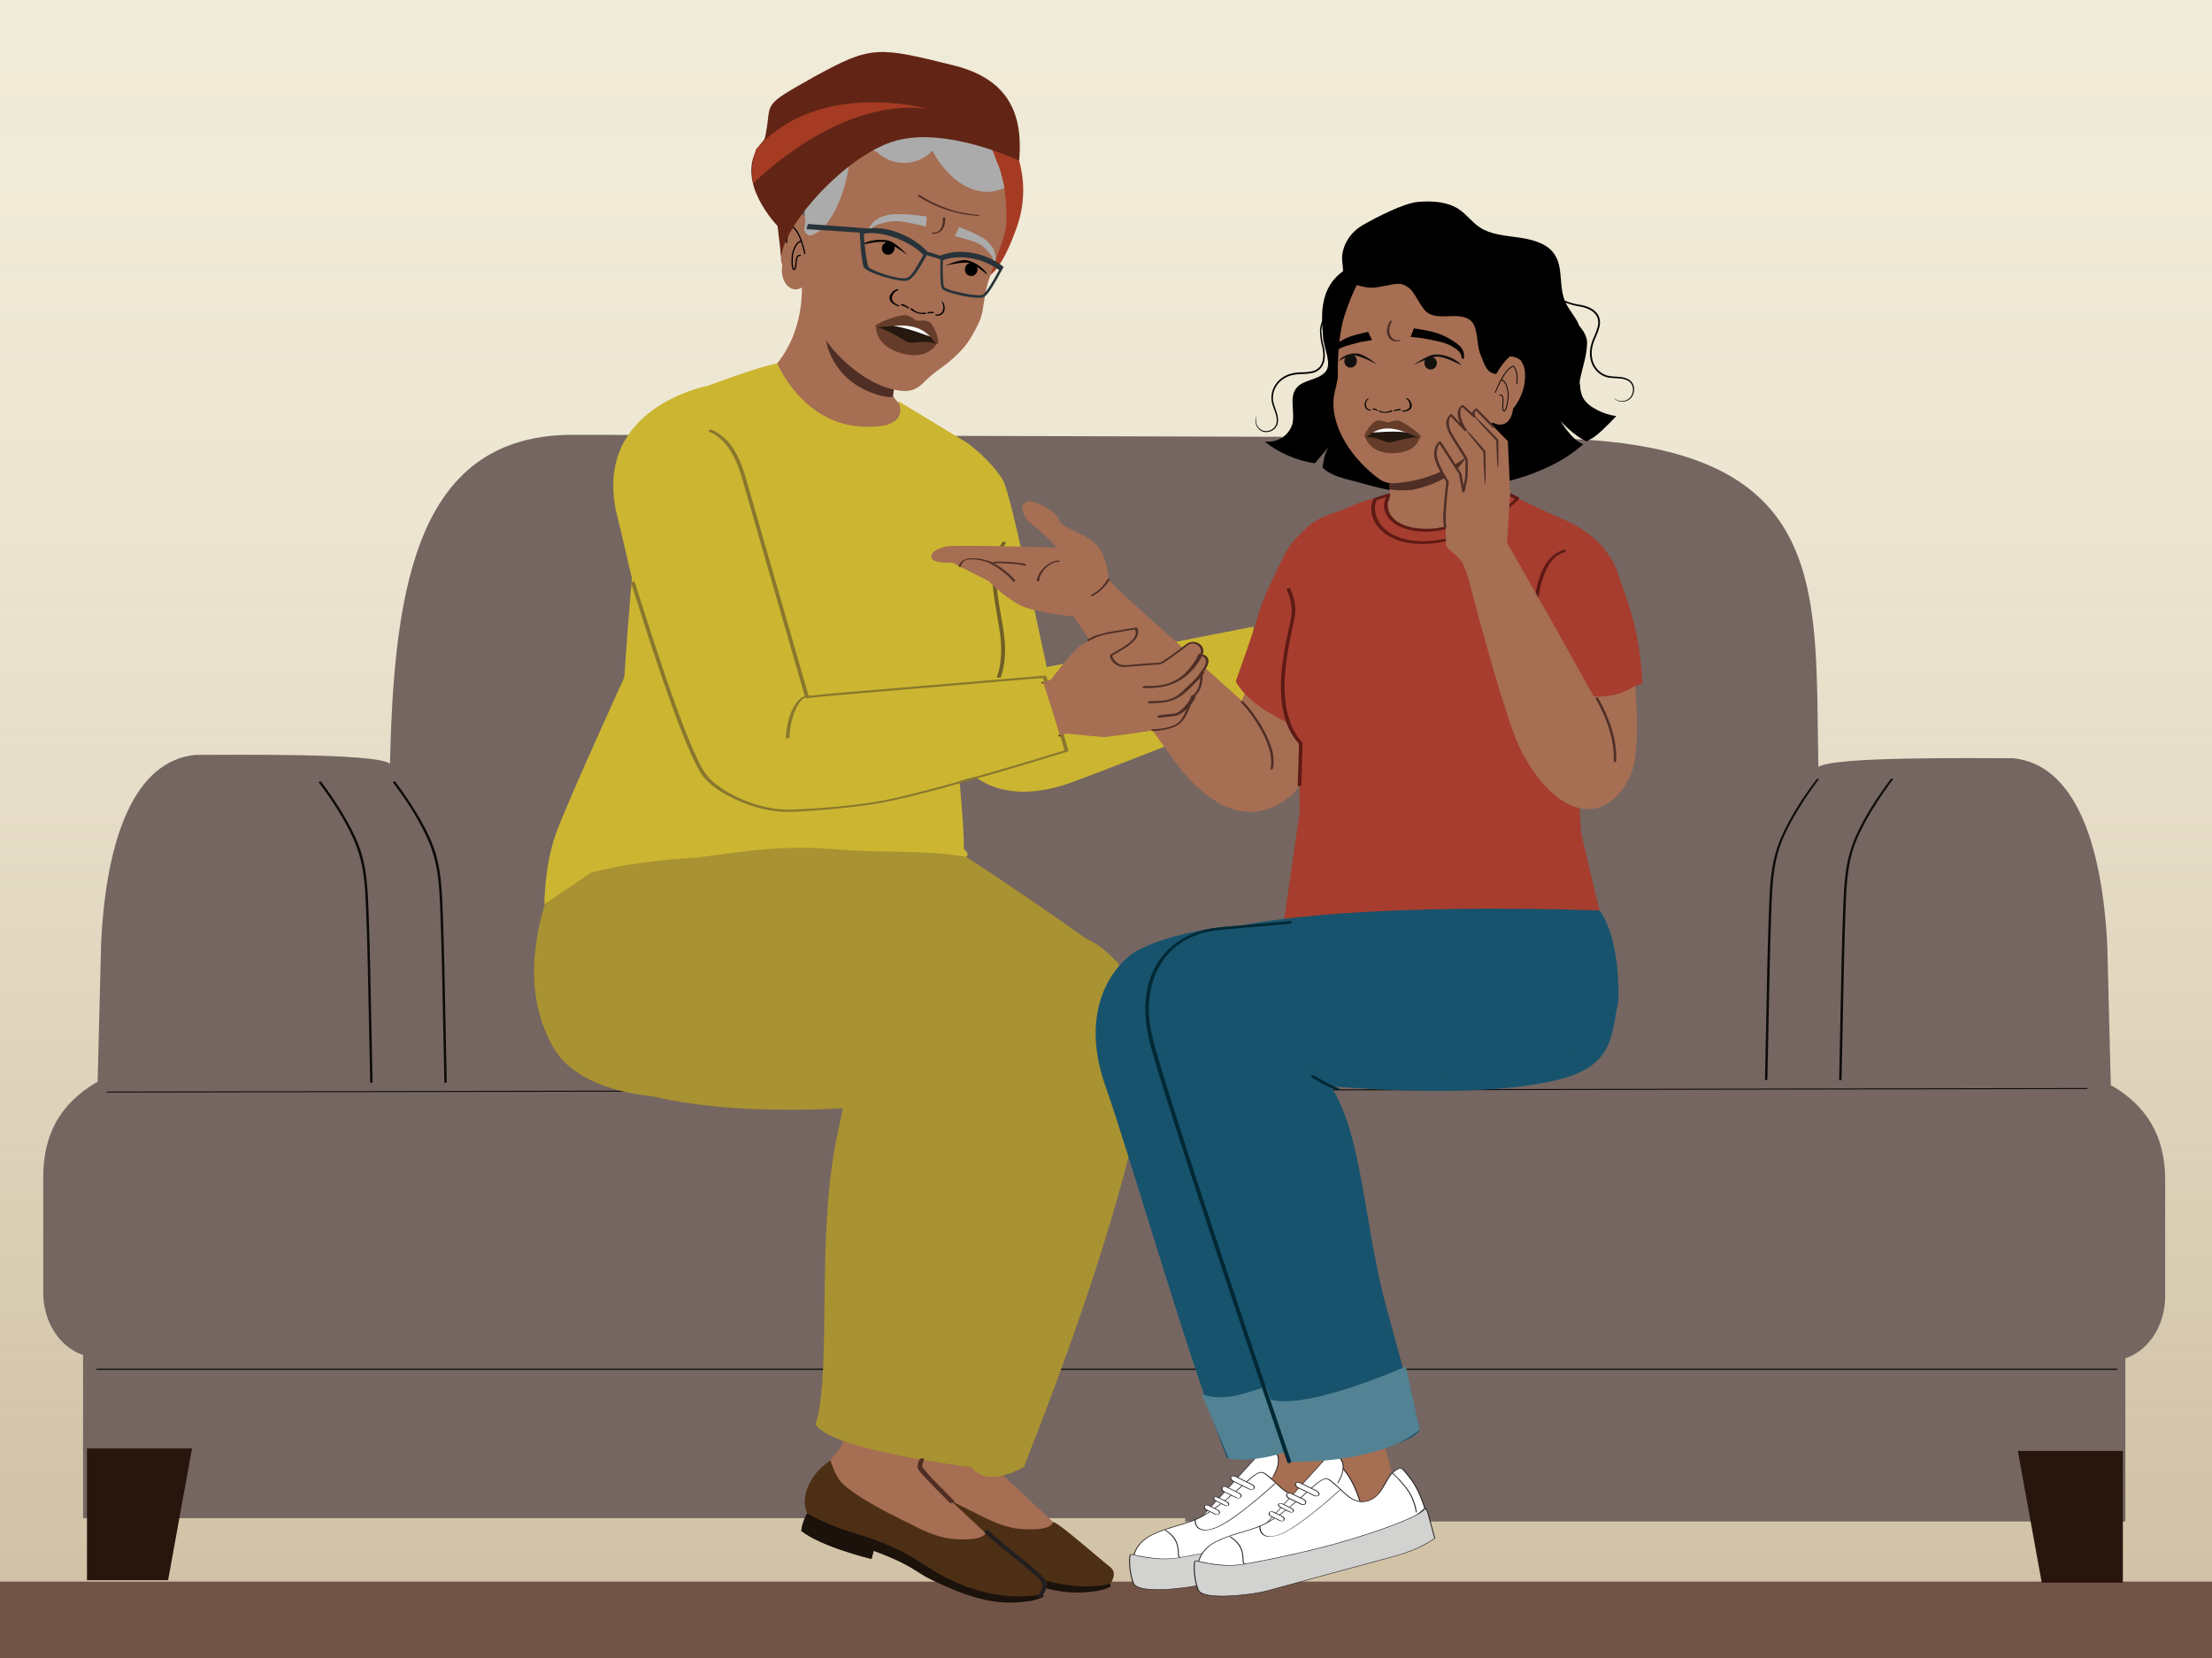 <?xml version="1.0" encoding="UTF-8"?>
<svg xmlns="http://www.w3.org/2000/svg" xmlns:xlink="http://www.w3.org/1999/xlink" viewBox="0 0 1334 1000">
  <rect x="0" y="0" width="1334" height="1000" fill="#808080" stroke="none"/>
  <defs>
    <style>
      .cls-1 {
        fill: #a99231;
      }

      .cls-2 {
        fill: #622515;
      }

      .cls-3 {
        fill: #13110f;
      }

      .cls-4 {
        fill: #18536d;
      }

      .cls-5 {
        fill: #273339;
      }

      .cls-6 {
        fill: #5e5f5f;
      }

      .cls-7 {
        fill: #010101;
      }

      .cls-8 {
        fill: #653c29;
      }

      .cls-9 {
        fill: #231f20;
      }

      .cls-10 {
        fill: #ababab;
      }

      .cls-11 {
        fill: #a63d2e;
      }

      .cls-12 {
        fill: #715446;
      }

      .cls-13 {
        fill: #002935;
      }

      .cls-14 {
        fill: #4d2f15;
      }

      .cls-15 {
        fill: #745245;
      }

      .cls-16 {
        stroke-width: .5px;
      }

      .cls-16, .cls-17 {
        fill: none;
        stroke: #010101;
        stroke-miterlimit: 10;
      }

      .cls-18 {
        fill: #a66e53;
      }

      .cls-19 {
        fill: url(#linear-gradient);
        opacity: .5;
      }

      .cls-17 {
        stroke-width: .75px;
      }

      .cls-20 {
        fill: #1b120c;
      }

      .cls-21 {
        fill: #fff;
      }

      .cls-22 {
        fill: #756661;
      }

      .cls-23 {
        fill: #5e1a15;
      }

      .cls-24 {
        fill: #528293;
      }

      .cls-25 {
        fill: #0d0b09;
      }

      .cls-26 {
        fill: #d2d2d1;
      }

      .cls-27 {
        fill: #ccb631;
      }

      .cls-28 {
        fill: #4f2f26;
      }

      .cls-29 {
        fill: #f2ebd1;
      }

      .cls-30 {
        fill: #24180f;
      }

      .cls-31 {
        fill: #706027;
      }

      .cls-32 {
        fill: #28160e;
      }

      .cls-33 {
        fill: #a53b23;
      }

      .cls-34 {
        fill: #c8e8eb;
      }

      .cls-35 {
        fill: #4f2e25;
      }

      .cls-36 {
        fill: #89772e;
      }
    </style>
    <linearGradient id="linear-gradient" x1="988.47" y1="1308.97" x2="2047.9" y2="1308.97" gradientTransform="translate(-663.87 -1057.17) rotate(90) scale(1 -1)" gradientUnits="userSpaceOnUse">
      <stop offset="0" stop-color="#f0ebe0"/>
      <stop offset=".18" stop-color="#eee8dd" stop-opacity=".99"/>
      <stop offset=".33" stop-color="#e8e1d4" stop-opacity=".97"/>
      <stop offset=".46" stop-color="#ded4c5" stop-opacity=".93"/>
      <stop offset=".59" stop-color="#d0c2b0" stop-opacity=".88"/>
      <stop offset=".72" stop-color="#bdab95" stop-opacity=".82"/>
      <stop offset=".84" stop-color="#a78e73" stop-opacity=".73"/>
      <stop offset=".96" stop-color="#8d6d4d" stop-opacity=".64"/>
      <stop offset="1" stop-color="#83603d" stop-opacity=".6"/>
    </linearGradient>
  </defs>
  <g id="Layer_2" data-name="Layer 2">
    <polyline class="cls-29" points="1400.78 972.33 1400.78 -84.14 -110.58 -84.14 -110.58 972.33"/>
    <polyline class="cls-19" points="1400.78 987.24 -110.58 987.24 -110.58 -72.19 1400.78 -72.19"/>
    <path class="cls-22" d="M1274.17,655.09l-1.19-.45-2.12-84.15c-3.13-63.51-20.3-109.6-56.84-113.18-24.87,0-109.01-1.15-117.39,5.29-2.32-110.33,9.67-198.35-170.56-198.35l-198.67.48c-2.12,48.7-7.9,97.24-15.07,145.45-9,60.47,8.62,120.58-.59,181.01-4.63,30.37,35.36,60.97,31.44,91.44-4,31.04-8.03,62.08-11.96,93.14-5.97,47.22-11.7,94.51-16.62,141.88h567.16v-98.43c14.12-4.62,23.94-19.88,24.01-37.34v-70.2c-.04-26.9-11.44-44.46-31.59-56.58Z"/>
    <path class="cls-22" d="M745.25,915.64c.55-13.83,1.09-27.66,1.51-41.49.97-31.82,33.63-63.64,33.63-95.47l-7.38-515.24-427.5-1.21c-92.56.02-107.97,88.02-110.29,198.35-8.38-6.44-92.52-5.29-117.39-5.29-36.54,3.58-53.71,49.67-56.84,113.18l-2.12,84.15-1.19.45c-20.15,12.11-31.54,29.67-31.59,56.58v70.2c.08,17.46,9.89,32.72,24.01,37.34v98.43h695.15Z"/>
    <path class="cls-27" d="M609.16,359.2l19.71,43.58,127.19-24.87c-2.25,9.92,7.62,33.88,12.01,46.58,0,0-111.53,44.13-125.62,48.68-49.83,16.09-70.24-16.22-76.78-37.54-3.77-12.27-2.68-68.88,5.45-77.97,1.85-2.07,38.53,1.82,38.05,1.53Z"/>
    <polyline class="cls-12" points="-59.4 1031.79 1435.6 1031.79 1435.6 953.88 -59.4 953.88"/>
    <polygon class="cls-32" points="1280.25 875.06 1216.89 875.06 1231.32 954.54 1280.25 954.54 1280.25 875.06"/>
    <polygon class="cls-32" points="52.46 873.56 115.81 873.56 101.38 953.03 52.46 953.03 52.46 873.56"/>
    <path class="cls-25" d="M58.17,826.15h1217.93c.47,0,1.56-.7.6-.7H58.77c-.47,0-1.56.7-.6.7h0Z"/>
    <path class="cls-25" d="M64.14,658.94c.7,0,1.4,0,2.1,0,2.06,0,4.11,0,6.17-.01,3.34,0,6.68-.01,10.02-.02,4.56,0,9.11-.02,13.67-.02,5.7-.01,11.41-.02,17.11-.03l20.34-.04c7.79-.01,15.57-.03,23.36-.04,8.72-.02,17.45-.03,26.17-.05,9.56-.02,19.13-.03,28.69-.05,10.36-.02,20.72-.04,31.07-.05,11.12-.02,22.23-.04,33.35-.06,11.77-.02,23.55-.04,35.32-.06l37.09-.07,38.65-.07c13.34-.02,26.67-.05,40.01-.07s27.43-.05,41.15-.07l42.09-.07c14.27-.03,28.54-.05,42.81-.08l43.33-.08c14.5-.03,29.01-.05,43.51-.08,14.54-.03,29.07-.05,43.61-.08,14.54-.03,29.09-.05,43.63-.08,14.44-.03,28.87-.05,43.31-.08s28.52-.05,42.79-.08c14.02-.02,28.03-.05,42.05-.07,13.7-.02,27.41-.05,41.11-.07,13.32-.02,26.64-.05,39.96-.07,12.87-.02,25.73-.05,38.6-.07s24.68-.04,37.03-.07c11.72-.02,23.43-.04,35.15-.06,11.09-.02,22.18-.04,33.27-.06,10.33-.02,20.66-.04,30.99-.05,9.56-.02,19.12-.03,28.68-.05l26.06-.05c7.75-.01,15.5-.03,23.24-.04,6.74-.01,13.48-.02,20.21-.04,5.66-.01,11.32-.02,16.98-.03,4.51,0,9.02-.02,13.53-.02,3.29,0,6.58-.01,9.87-.02h6.01c.65-.01,1.29-.01,1.94-.01.32,0,1.64-.6.94-.6s-1.4,0-2.1,0c-2.06,0-4.11,0-6.17.01-3.34,0-6.68.01-10.02.02-4.56,0-9.11.02-13.67.02l-17.11.03c-6.78.01-13.56.02-20.34.04-7.79.01-15.57.03-23.36.04-8.72.02-17.45.03-26.17.05-9.56.02-19.13.03-28.69.05-10.36.02-20.72.04-31.07.05-11.12.02-22.23.04-33.35.06-11.77.02-23.55.04-35.32.06-12.36.02-24.73.04-37.09.07-12.88.02-25.77.05-38.65.07-13.34.02-26.67.05-40.01.07-13.72.02-27.43.05-41.15.07-14.03.02-28.06.05-42.09.07-14.27.03-28.54.05-42.81.08-14.44.03-28.89.05-43.33.08-14.5.03-29.01.05-43.51.08-14.54.03-29.07.05-43.61.08-14.54.03-29.09.05-43.63.08-14.44.03-28.87.05-43.31.08-14.26.03-28.52.05-42.79.08-14.02.02-28.03.05-42.05.07-13.7.02-27.41.05-41.11.07-13.32.02-26.64.05-39.96.07-12.87.02-25.73.05-38.6.07-12.34.02-24.68.04-37.03.07-11.72.02-23.43.04-35.15.06-11.09.02-22.18.04-33.27.06-10.33.02-20.66.04-30.99.05-9.56.02-19.12.03-28.68.05-8.69.02-17.38.03-26.06.05-7.75.01-15.5.03-23.24.04-6.74.01-13.48.02-20.21.04-5.66.01-11.32.02-16.98.03-4.51,0-9.02.02-13.53.02-3.29,0-6.58.01-9.87.02h-6.01c-.65.01-1.29.01-1.94.01-.32,0-1.64.6-.94.6h0Z"/>
    <path class="cls-25" d="M1095.54,469.96c-8,10.65-15.5,22-20.96,34.19-2.87,6.4-4.79,13.07-5.87,20-1.2,7.66-1.52,15.42-1.83,23.15-.9,22.72-1.28,45.47-1.73,68.21-.24,11.94-.46,23.87-.73,35.8,0,.37,1.44.13,1.45-.39.51-22.67.89-45.34,1.42-68.01.25-10.81.52-21.62.91-32.43.51-14.1.85-28.62,5.93-41.97,2.68-7.03,6.32-13.7,10.22-20.12,3.86-6.35,8.07-12.5,12.54-18.45.36-.47-1.08-.33-1.34.02h0Z"/>
    <path class="cls-25" d="M1140.26,469.9c-7.98,10.62-15.45,21.94-20.91,34.09-2.89,6.44-4.83,13.15-5.92,20.12-1.18,7.57-1.52,15.25-1.82,22.89-.9,22.78-1.28,45.58-1.74,68.37-.24,11.94-.46,23.87-.73,35.8-.02.69,1.45.43,1.46-.14.51-22.67.89-45.34,1.42-68.01.25-10.9.53-21.81.92-32.71.51-14.11.85-28.67,6.01-42,2.68-6.94,6.28-13.52,10.14-19.87,3.86-6.35,8.07-12.5,12.54-18.45.43-.58-1.04-.55-1.37-.11h0Z"/>
    <path class="cls-25" d="M236.91,471.81c7.98,10.62,15.45,21.94,20.91,34.09,2.87,6.4,4.79,13.07,5.87,20,1.2,7.66,1.52,15.42,1.83,23.15.9,22.69,1.27,45.41,1.73,68.12.24,11.94.46,23.87.73,35.8,0,.24,1.46.02,1.45-.39-.52-22.79-.89-45.59-1.43-68.38-.25-10.78-.52-21.56-.91-32.34-.51-14.17-.88-28.74-6.05-42.13-2.68-6.94-6.28-13.52-10.14-19.87-3.86-6.35-8.07-12.5-12.54-18.45-.26-.35-1.56.24-1.45.39h0Z"/>
    <path class="cls-25" d="M192.17,471.81c7.98,10.62,15.45,21.94,20.91,34.09,2.87,6.4,4.79,13.07,5.87,20,1.2,7.66,1.52,15.42,1.83,23.15.9,22.69,1.27,45.41,1.73,68.12.24,11.94.46,23.87.73,35.8,0,.26,1.46.03,1.45-.39-.52-22.79-.89-45.59-1.43-68.38-.25-10.78-.52-21.56-.91-32.34-.51-14.17-.88-28.74-6.05-42.13-2.68-6.94-6.28-13.52-10.14-19.87s-8.07-12.5-12.54-18.45c-.27-.36-1.57.23-1.45.39h0Z"/>
    <path class="cls-15" d="M600,351.29c-.08-.01-.15-.02-.23-.04.08-.04.15-.07.23-.11.03.05.03.09,0,.14Z"/>
    <path class="cls-15" d="M599.31,351.3c-.1,0-.2.02-.3.02.09-.1.19-.11.3-.02Z"/>
    <path class="cls-6" d="M476.73,76.91c5.26-5.39,12.6-8.39,19.4-5.35,1.89-13.92,16.62-19.98,30.55-18.17,7.11,1.25,13.92,5.62,21.02,4.33,4.43-.8,8.12-3.59,12.14-5.76,16.78-8.76,38.31,7.9,48.88,23.61,10.57,15.71,5,30.48-4.28,46.96-4.31,7.67-4.53,12.18-6.83,20.73-2.17,8.07-9.55,22.54-10.93,30.68-1.38,8.14,10.01,18.68,1.67,18.03l-87.89-24.73c-13.73.52-21.59-4.85-26.54-17.66-3.18-8.67-1.64-8.8-.79-17.98.82-12.04-9.83-22.89-7.24-34.68,1.4-7.44,5.9-14.26,10.84-20Z"/>
    <path class="cls-33" d="M465.68,74.65s33.4-10.45,72.65.3c39.25,10.75,54.88,38.32,59.08,56.98,4.2,18.66-6.16,35.94-6.16,35.94,0,0,9.56,4.29,21.89-30.61,17.98-50.87-30.57-90.95-43.52-92.82-12.95-1.87-76.89-25.69-103.93,30.21Z"/>
    <path class="cls-18" d="M483.28,168.14s3.72,28.42-14.56,50.97c-2.07,2.55-23.17,13.44-23.17,13.44l27.39,13.78c15.37,6.25,52.35,33.15,68.66,30.1l12.93-23.14s-15.61-11.02-15.8-14.88c-.19-3.87,7.25-31.73,7.25-31.73"/>
    <path class="cls-35" d="M539.27,233.53s-6.48-2.19-10.87-4.25c-4.38-2.05-12.29-3.08-30.43-24.95,0,0,2.49,23.61,28.72,32.91,0,0,6.74,2.62,11.52,2.26l1.06-5.98Z"/>
    <path class="cls-18" d="M585.69,100.16c.08.09.17.19.25.28-.08-.18-.15-.36-.19-.53l-.06.25ZM596.51,105.35c.13.2.27.4.43.6l.05-.21s-.42-.64-.48-.39ZM495.55,201.28c7.95,13.6,26.44,30.13,43.47,33.68,6.1,1.27,12.01,2.04,18.13-4.35,6.19-6.46,10.99-8.5,17.43-14.32,6.18-5.58,9.21-9.25,13.15-16.56,4.08-7.56,4.59-9.69,5.73-17.97.51-3.7,1.6-9.22,2.73-12.61,1.3-3.92,7.03-19.21,9.69-28.36,2.65-9.15-.29-28.42-.29-28.42.1-2.63-3.67-2.19-4.51-4.53l-1.09-.28s.48.39.28,1.14c-1.32-.57-2.5-1.67-3.34-2.77v.04c-1.83.33-3.27-.84-4.31-2.44-.06.25.08.82.35.89-1.69-.17-3.13-1.34-3.96-2.62-.06.25.08.82.02,1.07-1.18-.55-2.24-1.5-3.1-2.45.16.39,6.54,1.02,6.49,1.2-1.69-.17.03.85-1-.74l-1.11-1.28c-1.42-.1-1.58.73-2.41-.55.21.32-.04-2.94-.1-2.69-1.63-.42-1.16-.41-2.32-1.51-.06.25-4.86.47-4.92.72-1.36-.35-1.32.99-2.15-.29.21.32,1.25-.79,1.46-.47-1.69-.17-2.58.72-3.61-.88.21.32-4.66-4.12-4.66-4.12-1.69-.17-1.55.41-2.65-.93.42.64-7.4-2.41-7.26-1.84-1.36-.35,1.31,5.65.42,4.62-.06.25-2.93-1.56-2.93-1.56-1.42-.1.29,1.67-.54.4-.06.25.01,1.07.29,1.14-1.82.33-3.6-.66-4.97-2.08.41.64.56,1.21.76,1.53-1.36-.35-2.51-.38-3.61-1.73-.06.25.28,1.14.56,1.21-1.49.15-3.05-.52-4.22-1.62-.06.25.35.89.55,1.21-1.15-.03-2.24-.31-3.13-1.34l.56,1.21c-1.09-.28-2.03,0-3.53-.91-.06.25.42.64.35.89-.82-.21-1.9-.49-2.65-.95-.06.25.62.96.35.89-1.09-.28-2.03,0-3.26-.84.21.32.35.89.56,1.21-1.09-.28-2.24-.31-3.19-1.09-.06.25.08.82.29,1.14-1.09-.28-2.03,0-3.26-.84-.06.25.35.89.56,1.21-1.09-.28-2.24-.31-3.26-.84-.06.25.42.64.62.96-1.09-.28-2.24-.31-3.47-1.16-.13.5.08.82.01,1.07-.81-.21-1.29-.6-2.11-.81l-1.49.15c-5.09,4-18.31-3.71-18.31-3.71-10.15,4.55-7.77,41.9-8.72,46.7-.95,4.81-3.98,5.43-3.98,5.43-.91-2.09-3.9,2.64-4.2.43-.36-1.96.76-4.06.39-6.01-1.41-4.62-7.17-4.78-10.79-3.06l-.71.69c-5.61,4.56-5.58,23.25-3.84,29.24-1.82,10.83,6.09,18.78,13.29,12.47l.41,4.51"/>
    <g>
      <path class="cls-7" d="M557.3,188.56c-2.27.53-5.26-.51-6.96-2.27-.38-.39-1.94-.51-1.41.04,2.24,2.33,6.58,3.61,9.51,2.93.29-.07.3-.28,0-.46-.3-.2-.84-.31-1.15-.24"/>
      <path class="cls-7" d="M548.21,185.54c-1.18-.98-2.6-1.7-4.08-2.21-.22-.07-.52-.06-.72.04-.16.08-.22.22-.08.36.59.58,1.43.97,2.25,1.16.26.06.61.09.81-.1.19-.17-.03-.36-.23-.41-.68-.16-1.33-.47-1.81-.95-.27.13-.54.27-.8.4,1.32.45,2.59,1.11,3.64,1.99.21.17.57.19.82.12.18-.05.41-.23.2-.41"/>
      <path class="cls-7" d="M542.19,184.18c-1.75-.5-3.62-1.8-4.15-3.34-.79-2.33,1.24-5.17,3.77-5.87.27-.08.19-.29-.04-.4-.3-.15-.7-.13-.99-.05-2.2.61-4.11,2.88-4.31,4.82-.18,1.81,1.19,3.47,3.17,4.52.59.31,1.23.59,1.88.77.27.07.77.12.95-.05.19-.18-.03-.33-.28-.4"/>
      <path class="cls-7" d="M560.75,188.51c-.04-.23.17-.31.31-.27.47.14.99.13,1.48-.09.11.23.21.46.32.69-.98-.14-2.01-.08-3.01.27-.2.07-.42-.07-.54-.23-.09-.12-.15-.38.05-.45"/>
      <path class="cls-7" d="M559.36,188.42c1.12-.39,2.27-.44,3.37-.28.16.02.34.16.42.33.06.14.04.29-.1.36"/>
      <path class="cls-7" d="M564.35,189.69c1.16.25,2.7-.16,3.6-1.34,1.36-1.77,1.18-4.34.08-5.98-.12-.18,0-.34.18-.35.22-.01.44.17.56.35.96,1.43,1.3,3.44.63,5.26-.63,1.7-2.04,2.64-3.54,2.79-.45.04-.91.03-1.34-.06-.17-.04-.47-.2-.5-.43-.03-.23.15-.28.32-.25"/>
    </g>
    <path d="M584.77,158.64c1.71-.39,3.49.75,4.25,1.87.18.26.46,1.01.49,2.07.05,1.36-.83,2.67-1.85,3.33-1.36.89-3.18.63-4.38-.35-1.62-1.34-1.65-3.71-.77-5.2.16-.27.88-1.41,2.26-1.73"/>
    <path d="M570.01,160.19s8.83-3.88,12.68-3.28c5.61.87,11.58,5.65,12.81,8.86,0,0-7.75-6.84-11.73-7.34-3.8-.48-13.76,1.76-13.76,1.76Z"/>
    <path d="M538.93,147.4c-1.3-1.17-3.78-1.58-5-.96-.29.14-1.06.57-1.61,1.49-.7,1.17-.56,2.74,0,3.81.76,1.44,2.48,2.1,4,1.81,2.06-.38,3.23-2.44,3.19-4.17,0-.32.44-.81-.62-1.76"/>
    <path d="M547.41,153.9s-6.93-7.41-10.97-8.58c-5.9-1.71-13.9-.06-16.56,2.28,0,0,10.69-2.71,14.81-1.4,3.94,1.26,12.72,7.69,12.72,7.69Z"/>
    <path class="cls-10" d="M578.45,136.97c-.5,1.03-1,2.06-1.51,3.1-.38.79-.76,1.58-1.14,2.36,3.13.72,5.74,1.47,7.69,2.08,4.13,1.29,6.23,1.96,8.28,3.4,2.16,1.52,3.74,3.31,4.35,4.01.86.99,1.45,1.63,2.03,2.65,1.26,2.21,1.32,4.03,1.69,4.05.34.02.5-1.47.51-1.62.39-3.77-1.32-6.95-1.45-7.2,0,0-1.26-2.44-4.08-4.77-1.94-1.61-7.85-4.99-16.38-8.06"/>
    <path class="cls-10" d="M558.84,130.56c-.07,1.14-.14,2.29-.21,3.44-.06.87-.11,1.75-.17,2.62-3.68-.94-6.84-1.59-9.22-2.04-5.04-.95-7.63-1.41-10.6-1.18-3.12.24-5.81,1-6.85,1.31-1.47.43-2.45.69-3.64,1.29-2.58,1.28-3.69,2.83-4.1,2.67-.37-.15.33-1.52.4-1.66,1.77-3.46,5.38-5.37,5.66-5.52,0,0,2.72-1.48,7-2.1,2.95-.43,11.06-.41,21.74,1.19"/>
    <path class="cls-17" d="M485.42,153.25c-3.34-15.52-7.65-16.45-7.65-16.45,0,0-3.55,2.76-3.39,9.7"/>
    <path class="cls-17" d="M482.93,154.12c-3.8-1.13-2.22,6.69-3.62,8.19-1.4,1.5-1.95-3.31-1.38-8.87,0,0,1.42-7.39,5.35-8.03"/>
    <path class="cls-10" d="M602.33,100.3c-.09-.2.04.08,0,0-1.8-3.79-2.69-7.65-4.65-11.36-1.93-3.64-3.85-6.96-5.98-10.47-.13-.21-3.26-.85-3.39-1.05-.02-.04-.11-.17-.14-.22-.07-.11-.14-.22-.21-.33-.16-.25-.32-.51-.48-.76-13.81-9.16-31.72-13.26-48.91-11.12-33.39,4.15-57.09,34.58-52.94,67.97.35,2.86-1.84,5.86.54,7.86,2.39,2,2.84,1.29,5.67-.01,2.74-1.48,5.1-3.58,6.89-6.13,9.19-11.88,14.52-32.42,13.95-47.42,1.28,3.04,13.97,2.35,16.37,4.61,9.48,8.93,24.42,8.49,33.35-1,.82,1.8,1.79,3.53,2.89,5.18,10.11,15.04,25.14,24.12,40.22,17.4.55-.25-2.08-10.72-3.2-13.12Z"/>
    <path class="cls-5" d="M518.43,140.28l.45,5.48c.02,4.17,1.08,12.68,1.91,15.14,1.17,3.44,21.79,9.68,26.48,8.29,4.69-1.39,9.9-12.78,11.67-15.28l8.25,2.51c-.13,3.76-.29,15.74.92,17.66,1.21,1.92,10.87,3.99,11.95,4.22.91.18,2.17.44,3.57.66,3.69.62,8.23,1.08,9.91.07,2.5-1.5,6.55-8.55,10.2-15.28l.59-1.05c.13-.25.26-.42.29-.5h0l.66-1.21c-10.63-8.68-26.66-11.59-37.97-6.88l.04.15-8.03-2.49c-7.71-8.37-22.81-15.58-35.28-13.95h0l-36.8-2.74-.87,3.11,32.07,2.1ZM569.37,173.15c-.76-1.2-.89-9.65-.78-16.17,9.79-3.92,24.23-1.27,33.88,5.87l-.04.16c-1.96,3.6-7.16,13.19-9.62,14.66-2.9,1.74-22.08-2.59-23.45-4.48v-.03ZM523.48,160.65c-1.42-6.47-2.26-13.06-2.5-19.68,11.26-2.13,28.27,4.75,35.85,12.76-2.66,4.64-6.62,12.93-9.98,13.92-4.84,1.44-22.64-4.82-23.37-6.99h0Z"/>
    <path class="cls-2" d="M468.92,136.27s-26.41-26.92-10.97-48.43c2.97-4.13,2.96-2.61,3.74-6.48,4.13-20.28-3.83-16.63,30.08-35.42,33.91-18.8,38.23-17.64,83.25-6.53,23.22,5.73,34.43,17.74,38.33,33.72,1.75,7.19,2.03,15.18,1.26,23.76,0,0-45.73-21.83-76.95-11.24-31.22,10.59-69.76,55.74-66.38,72.88.95,4.81-2.36-22.27-2.36-22.27Z"/>
    <path class="cls-33" d="M454.14,110.82s50.82-52.51,105.48-45.13c0,0-65.93-18.54-103.75,24.39l-1.39,5.56c-.87,3.46-1.13,7.05-.79,10.6l.45,4.57Z"/>
    <path class="cls-1" d="M356.87,486.41s-59.41,83.17-22.96,145.66c17.36,29.76,69.32,29.74,69.32,29.74l53.3-60.69v-100.37l-99.66-14.33Z"/>
    <path class="cls-1" d="M673.16,617.56c.44-4.6,1.14-9.17,2.03-13.69,2.02-10.22-8,8.39-4.21-1.34,3.89-10.01,1.12,9.86,6.67.58,3.77-6.31-8.03-16.69-3.43-22.5-46.15-36.37-165.71-111.86-165.71-111.86,0,0-201.93,88.87-179.45,148.67,29.8,79.25,258.11,50.55,334.2,25.92.36-.12,6.79,10.53,9.89-25.78Z"/>
    <path class="cls-27" d="M582.57,266.68s14.98,10.46,22.36,23.13c5.56,9.56,26.36,115.29,30.17,129.58-3.87,4.7,29.95,18.12,26.88,23.38-7.17,12.27-15.32.7-18.04,14.63-2.05,10.53-23.6,3.99-23.4,14.72-10.52-2.18-23.93-9.77-28.47-16.1-4.9-6.84-16.74-26.96-16.74-26.96l7.24-162.38Z"/>
    <path class="cls-27" d="M505.38,512.29c24.11,2.31,53.42.07,77.17,4.49,2.72-1.94-1.33-4.54-1.32-4.89.34-20.5-4.63-47.93-2.63-62.69,0,0,2.99-18.8,5.76-25.3,2.86-6.74,9.06-11.75,12.57-18.15,3.77-6.86,6.43-13.87,7.34-21.66,1.06-9.15,1.02-18.37.57-27.56-.43-8.85-1.13-17.64-2.17-26.44-1-8.49-2.04-16.97-2.88-25.48-1.22-12.32-7.77-17.34-7.31-29.74-2.13-1.73-7.64-6.65-9.92-8.2l-40.92-24.85s9.83,18.37-24.36,15.25c-34.18-3.12-48.57-37.96-48.57-37.96-16.82,3.52-63.51,21.08-70.83,26.22-11.69,8.17-21.36,163.21-21.36,163.21,0,0-34.66,75.72-41.42,94.74-6.76,19.02-6.79,42.04-6.79,42.04l28.03-19.01c20.38-5.34,43.38-8.02,63.5-9.02,1.55-.23,3.1-.44,4.62-.64,13.08-1.74,26.14-3.66,39.31-4.63,8.89-.66,17.81-.89,26.71-.63"/>
    <g id="freepik--character-1--inject-1332">
      <path class="cls-18" d="M535.85,822.19s10.5,64.75,10.56,68.59l32.08,5.97,12.63-9.16,7.21-71.09-62.49,5.7Z"/>
    </g>
    <path class="cls-18" d="M592.37,878.02l45.9,42.91c3.02,4.45-58.85,19.3-98.8-42.76l10.02-12.83,42.88,12.69Z"/>
    <g>
      <path class="cls-14" d="M669.63,955.19s4.82-6.38-.2-10.15c-5.03-3.78-31.04-26.83-34.25-27.11-.55,2.18-4.13,4.26-11.15,4.4-7.03.14-14.91.59-30.63-7.24-11.78-5.87-36.17-17.37-45.58-27.08-3.15-3.25-6.53-12.14-6.46-13.29-17.32,11.3-17.82,28.3-12.93,33.89,4.89,5.59,39.51,18.1,39.51,18.1l29.21,16.23,29.14,9.66,12.51,3.21,15.51,1.97,15.35-2.58Z"/>
      <path class="cls-20" d="M527.3,906.66c3.48,2.41,15.24,7.94,25.75,11.11,28.21,8.53,36.72,14.81,45.52,20.43,4.43,2.83,9.06,5.82,15.67,8.88,31.55,14.89,54.27,8.3,55.08,7.99.34.57.43,1.09.44,1.86-.39.19-3.63,1.92-8.11,2.59-10.52,1.58-25.23,2.65-49.81-8.36-6.97-3.12-11.19-4.87-15.58-7.67-6.6-4.21-13.37-8.54-28.99-14.16l-1.29,4.83s-30.42-7.31-42.35-16.97c1.09-7.68,3.69-10.54,3.69-10.54Z"/>
      <path class="cls-20" d="M524.51,912.8c16.76,9.72,36.35,15.34,42.59,17.12l-1.13,4.25s-30.42-7.31-42.35-16.97c.24-1.7.56-3.15.9-4.4Z"/>
    </g>
    <g id="freepik--character-1--inject-1332-2" data-name="freepik--character-1--inject-1332">
      <path class="cls-18" d="M521.53,806.23s-13.16,64.26-14.46,67.87l27.87,16.97,15.06-4.08,31.97-63.9-60.44-16.85Z"/>
    </g>
    <path class="cls-18" d="M550.92,884.07l45.9,42.91c3.02,4.45-58.85,19.3-98.8-42.76l10.02-12.83,42.88,12.69Z"/>
    <g>
      <path class="cls-14" d="M629.23,961.25s4.82-6.38-.2-10.15c-5.03-3.78-31.04-26.83-34.25-27.11-.55,2.18-4.13,4.26-11.15,4.4-7.03.14-14.91.59-30.63-7.24-11.78-5.87-36.17-17.37-45.58-27.08-3.15-3.25-6.53-12.14-6.46-13.29-17.32,11.3-17.82,28.3-12.93,33.89,4.89,5.59,39.51,18.1,39.51,18.1l29.21,16.23,29.14,9.66,12.51,3.21,15.51,1.97,15.35-2.58Z"/>
      <path class="cls-20" d="M486.91,912.72c3.48,2.41,15.24,7.94,25.75,11.11,28.21,8.53,36.72,14.81,45.52,20.43,4.43,2.83,9.06,5.82,15.67,8.88,31.55,14.89,54.27,8.3,55.08,7.99.34.57.43,1.09.44,1.86-.39.19-3.63,1.92-8.11,2.59-10.52,1.58-25.23,2.65-49.81-8.36-6.97-3.12-11.19-4.87-15.58-7.67-6.6-4.21-13.37-8.54-28.99-14.16l-1.29,4.83s-30.42-7.31-42.35-16.97c1.09-7.68,3.69-10.54,3.69-10.54Z"/>
      <path class="cls-20" d="M484.12,918.86c16.76,9.72,36.35,15.34,42.59,17.12l-1.13,4.25s-30.42-7.31-42.35-16.97c.24-1.7.56-3.15.9-4.4Z"/>
    </g>
    <path class="cls-9" d="M627.95,962.71c2.4-2.18,4.22-5.87,2.88-9.07-.89-2.14-3.01-3.8-4.68-5.3-6.36-5.7-13.23-10.84-19.81-16.28-3.47-2.88-6.95-5.79-10.11-9.02-.69-.71-3.3.32-2.54,1.09,5.71,5.83,12.29,10.83,18.63,15.93,3.16,2.54,6.32,5.07,9.39,7.71,2.01,1.72,4.2,3.48,5.79,5.61,2.09,2.8.6,6.67-1.77,8.83-.46.42-.25.84.27,1.02.6.2,1.49-.11,1.94-.52h0Z"/>
    <path class="cls-1" d="M687.76,668.29c-16.24,72.41-42.11,144.71-70.29,216.54,0,0-25.67,15.04-33.32-3.2,0,0-31.11-135.29-50.22-231.07-16.82-84.35-168.53-122.87-143.34-125.71,39.64-4.46,220.83,19.94,265.07,41.53,29.34,14.32,42.87,53.9,32.1,101.91Z"/>
    <path class="cls-1" d="M513.18,640.79c-1.08,3-1.2,11.49-8.03,42.72-13.37,61.12-3.2,143.59-13.3,175.52,9.87,17.05,108.89,27.74,108.89,27.74,17-53.82,45.33-148.38,66.12-218.3l-153.68-27.68Z"/>
    <path class="cls-35" d="M590.78,129.64c-12.88-.73-25.42-4.95-36.17-12.08-.32-.22-1.52.38-1.37.48,10.88,7.22,23.56,11.41,36.59,12.16.29.02,1.64-.51.95-.55h0Z"/>
    <path class="cls-31" d="M604.26,327.34c-5.32,8.62-6.27,18.55-5.29,28.45,1,10.14,3.62,20.04,4.53,30.19.97,10.76-.47,21.48-6.21,30.81-3.64,5.91-8.63,10.9-14.08,15.15-.67.52-1.68.99-1.92,1.85-.08.27-.09.58-.14.86-.22,1.33-.43,2.66-.65,3.98-1.13,6.91-2.42,13.82-3.38,20.76-.02.16-.05.33-.08.49-.18,1.13,2.16.82,2.32-.19,1.24-7.64,2.49-15.27,3.73-22.91.18-1.1.36-2.2.54-3.3l-.41.6c7.43-5.56,14.16-12.34,18.3-20.74,3.27-6.64,4.65-13.98,4.62-21.35-.06-14.21-4.85-27.89-5.2-42.06-.19-7.89,1.35-15.59,5.52-22.36.66-1.06-1.68-1.07-2.19-.24h0Z"/>
    <path class="cls-35" d="M575.46,905.19c-2.54-2.51-5.05-5.05-7.55-7.6-3.59-3.67-7.29-7.31-10.52-11.31-.36-.44-.93-1.11-1.04-1.47-.42-1.31.38-3.4.87-4.42.6-1.26-2.28-.95-2.7-.07-.89,1.85-1.82,4.32-.54,6.16,1.16,1.67,2.62,3.17,4,4.67,3.84,4.17,7.83,8.21,11.83,12.23.98.99,1.97,1.97,2.96,2.96.73.72,3.47-.37,2.69-1.14h0Z"/>
    <path class="cls-35" d="M562.24,140.94c2.3.4,4.69-.73,6.1-2.55,1.54-1.99,1.79-4.64,1.7-7.07-.02-.41-1.47-.13-1.45.39.08,2.07-.1,4.32-1.2,6.13-.89,1.45-2.46,2.68-4.24,2.36-.33-.06-.77.05-1.02.27-.22.2-.18.41.12.46h0Z"/>
  </g>
  <g id="Layer_3" data-name="Layer 3">
    <path class="cls-18" d="M767.52,381.9l-18.75,40.59-79.26-70.97c-2.77,8.24-13.32,12.93-22.17,20.24,0,0,57.97,84.49,66.22,94.07,29.18,33.89,52.27,25.36,66.53,12.72,8.2-7.27,26.78-58.24,24.9-68.48-.43-2.34-37.95-28.18-37.47-28.17Z"/>
    <path class="cls-18" d="M660.71,381.9l-13.38-10.14s-23.15-1.97-32.7-7c-6.77-3.9-12.96-8.72-18.4-14.32l-21.93-11.06s-12.09.64-12.56-3.13c-.48-3.77,3.98-5.19,8.32-6.58,4.33-1.38,67.4.58,67.4.58-4.38-4.85-9.18-9.31-14.32-13.34-7.95-6.14-8.44-13.47-3.05-14.53,3.32-.66,16.59,5.45,18.47,10.96s15.17,7.5,22.32,14.81c7.15,7.31,7.71,21.24,7.71,21.24,3.29,4.35,9.21,9.44,9.21,9.44-1.61,9.74-17.08,23.09-17.08,23.09Z"/>
    <path class="cls-35" d="M579.71,341.43c-.44-.68.83-2.18,1.21-2.57,1.02-1.03,2.13-1.36,3.53-1.47,2.16-.18,4.35.04,6.48.45,1.59.3,3.16.72,4.7,1.24.52.17,1.03.35,1.53.57.38.16.44.31.61.1l.97-.35c.48,0-.07-.09-.25-.15-.48-.17-.95-.38-1.42-.58-.37-.16-1.55.41-1.36.5,2.85,1.32,5.55,2.92,8.06,4.8,2.59,1.95,5.23,4.09,7.18,6.69.27.36,1.57-.23,1.45-.39-1.91-2.54-4.41-4.62-6.92-6.55-2.61-2-5.43-3.68-8.4-5.06l-1.36.5c.76.32,2.61,1.44,3.39.48.07-.08.09-.12.02-.2-.15-.2-.62-.31-.84-.4-.66-.27-1.33-.5-2-.72-2.19-.7-4.45-1.2-6.73-1.45s-5.02-.39-7.23.39c-1.12.39-2.16,1.07-2.94,1.96-.43.49-1.55,1.9-1.1,2.59.24.36,1.58-.19,1.45-.39h0Z"/>
    <path class="cls-35" d="M600.25,339.37c-.09.2-.24.33-.44.38.04-.01.08-.02.12-.03-.09-.03.1-.01.14-.01.28,0,.55-.04.83-.05.69-.03,1.39-.02,2.08,0,1.49.02,2.97.08,4.46.15,1.6.08,3.19.21,4.79.38,1.16.12,2.32.26,3.47.46.38.07.77.13,1.14.24.19.06.35.18.34.08.08.56,1.53.22,1.45-.39-.1-.77-2.6-.89-3.1-.97-2.17-.33-4.37-.55-6.56-.68-2.45-.15-4.91-.25-7.36-.2-.71.02-2.53-.12-2.8.8-.17.59,1.3.4,1.46-.15h0Z"/>
    <path class="cls-35" d="M626.61,349.84c.31.04.16.18.18-.11.01-.18.04-.35.07-.52.11-.6.31-1.19.53-1.75.71-1.78,1.8-3.42,3.14-4.79,1.39-1.43,3.08-2.57,4.94-3.29.56-.22,1.13-.4,1.72-.5.23-.04.36-.03.48-.05.1-.01-.05.06.07,0-.07.03-.16-.11-.16-.1.06.44,1.51.12,1.45-.39-.08-.61-1.85-.19-2.16-.12-1.48.32-2.92.93-4.22,1.7-3.16,1.85-5.76,4.85-6.93,8.35-.14.41-.83,2.2,0,2.32.33.05.77-.04,1.02-.27.21-.19.19-.43-.13-.47h0Z"/>
    <path class="cls-35" d="M667.87,349.4c-2.21,3.93-5.54,7.2-9.55,9.27-.23.12-.57.38-.36.67.19.27.73.19.97.06,4.31-2.23,7.92-5.67,10.31-9.9.17-.31-.15-.5-.42-.52-.33-.03-.78.12-.95.42h0Z"/>
    <path class="cls-18" d="M801.6,890.35s-16.09,38.89-31.53,42.27c-15.44,3.38-50.4,3.42-50.4,3.42,0,0,39.12-43.48,41.55-51.5,1.33-4.4-41.72-125.91-61.69-185.78-13.87-41.59-21.45-75.44-21.45-75.44l72.51-8.34,10.13,62.28,5.53,11.25c2.89,5.88,7.44,16.43,9.23,22.75,4.85,17.06,6.94,47.08,8.07,56.09,1.91,15.25,3.72,33.87,4.23,39.26l8.92,67.09,4.88,16.66Z"/>
    <path class="cls-18" d="M839.23,886.53s-16.09,38.89-31.53,42.27c-15.44,3.38-50.4,3.42-50.4,3.42,0,0,39.12-43.48,41.55-51.5,1.33-4.4-41.72-125.91-61.69-185.78-13.87-41.59-21.45-75.44-21.45-75.44l72.51-8.34,10.13,62.28,5.53,11.25c2.89,5.88,7.44,16.43,9.23,22.75,4.85,17.06,6.94,47.08,8.07,56.09,1.91,15.25,3.72,33.87,4.23,39.26l8.92,67.09,4.88,16.66Z"/>
    <path class="cls-4" d="M731.86,645.97c-1.25-3.79-.89,10.47-2.47,6.83-3.57-8.23-7.87-16.1-12.67-23.59-4.93-7.7-10.42-15.01-16.44-21.79-4.09-4.61-8.44-8.98-13.05-13.01,73.55-31.72,246.36-61.71,246.36-61.71,0,0,56.46,29.83,37.83,93.17-5.58,18.98-23.02,24.6-47.6,28.43-58.21,9.09-145.94-1.07-189.82-5.65-.3-.03-1.84-2.66-2.14-2.69Z"/>
    <path d="M804.59,178.06c1.5-3.95,4.4-7.46,5.17-11.57.7-3.72-.41-7.53-.41-11.31.5-7.89,5.12-15.09,12.44-19.4,7.29-4.19,25.27-13.64,33.9-14.05,8.33-.65,17.3-.07,24.05,4.42,4.76,3.13,7.94,7.88,12.7,10.99,6.46,4.25,14.89,4.91,22.81,6.01,7.91,1.1,16.42,3.09,21.23,8.88,6.72,8.1,3.32,19.82,7.22,29.31,3.24,1.31,6.64,2.2,10.13,2.65,1.97.37,3.87,1.04,5.63,1.97,1.91.97,3.48,2.48,4.53,4.37,1,2.06,1.22,4.46.62,6.76-.6,2.24-1.39,4.43-2.38,6.55-.96,2.04-1.66,4.19-2.08,6.39-.37,2.11-.34,4.25.08,6.31.77,3.93,3.14,7.25,6.53,9.16,3.23,1.86,7.01,1.46,10.45,1.87,1.71.15,3.35.63,4.85,1.42,1.41.76,2.49,2.02,3.04,3.56.93,2.65.28,5.69-1.66,7.87-2.64,2.5-6.55,2.78-9.25.67-.31-.26-.58-.56-.81-.9,1.16,1.14,2.7,1.81,4.34,1.92,1.93.14,3.86-.6,5.29-2.03,1.75-2.02,2.3-4.81,1.42-7.22-.52-1.37-1.5-2.48-2.77-3.14-1.42-.71-2.96-1.13-4.56-1.25-3.27-.36-7.25.12-10.81-1.87-3.66-2.01-6.23-5.56-7.07-9.78-.45-2.19-.48-4.46-.1-6.71.43-2.29,1.16-4.54,2.15-6.67.96-2.05,1.74-4.17,2.33-6.34.53-2.04.34-4.16-.52-6-.95-1.72-2.38-3.1-4.12-3.98-1.68-.9-3.49-1.55-5.38-1.92-3.23-.45-6.37-1.29-9.38-2.47,1.9,3.97,4.92,7.47,7.06,11.36.42.77.76,1.63,1.07,2.52,2.72,3.14,4.82,6.71,4.82,10.32,0,7.36-2.97,15.39-4.12,21.62-.12.19-.21.41-.21.69,0,.16,0,.33,0,.49-.09.6-.15,1.18-.19,1.73.08.11.14.24.23.34.1,2.78.45,5.56,1.73,8.08,1.79,3.52,5.27,5.85,8.69,7.62,3.53,1.83,7.49,3.17,11.51,3.61-4.71,5-12.37,12.77-15.54,13.89-.19.07-2.23,1.48-2.39,1.38-5.03-1.98-11.88-7.97-15.68-12.27,0,0,6.58,11.49,13.68,14.02l-4.03,3.29c-14.33,11.55-39.11,20.32-57.48,21.63,3.65-3.58,4.07-9.42,2.64-14.33-1.78-4.78-3.47-8.79-6.25-13.07-1.89-3.43,4.78-7.42,4.53-11.34-.39-.05-.81-.08-1.17-.15l-69.53-60.05c-8.52-4.8-21.99-7.16-18.98-15.82Z"/>
    <path d="M830.49,164.8c-2.9.73-7.02-1.54-10.66.84-1.03.67-2.58-6.51-3.43-5.82-22.19,10.3-19.39,30.63-18.45,44.1.49,6.42,5.65,15.73,1.22,20.54-4.43,4.81-12.94,4.44-17.14,9.34-4.94,5.76-.84,14.58-2.63,21.86-1.98,7.01-9.06,11.53-16.72,10.67,8.69,6.9,19.17,11.42,30.3,13.08l8.5-10.15c-2.95,3.92-3.88,12.65-3.88,12.65,4.28,4.86,14.61,7.19,17.15,7.77,10.97,2.52,36.64,13.03,68.63,4.45-13.96-39.17-28.51-91.85-42.48-131.02"/>
    <path d="M757.8,251.06c-.54,1.53-.53,3.21,0,4.74.61,1.8,1.99,3.24,3.77,3.93,2.4.73,5.02.05,6.75-1.77.98-1.05,1.56-2.4,1.64-3.83.07-1.58-.16-3.16-.66-4.66-.94-3.11-2.87-6.51-2.52-10.57.33-4.16,2.41-7.99,5.72-10.53,1.71-1.33,3.66-2.32,5.73-2.93,2.14-.58,4.34-.87,6.56-.87,2.13,0,4.25-.2,6.35-.58,1.96-.39,3.72-1.45,4.97-3,1.12-1.59,1.76-3.46,1.85-5.41.14-1.9,0-3.81-.4-5.68-.96-3.51-1.47-7.13-1.52-10.76.22-3.24,1.4-6.35,3.39-8.92,1.68-2.02,3.73-3.7,6.04-4.96,1.68-.96,3.29-2.05,4.81-3.24,1.24-1.07,2.26-2.38,2.99-3.85l-.05.32c-.09.31-.22.6-.38.89-.57,1.13-1.36,2.12-2.33,2.94-1.5,1.27-3.09,2.42-4.78,3.44-2.21,1.28-4.16,2.95-5.75,4.94-1.85,2.45-2.93,5.4-3.11,8.47.09,3.56.63,7.09,1.6,10.52.43,1.94.59,3.94.46,5.92-.1,2.13-.81,4.2-2.03,5.95-1.39,1.78-3.37,2.99-5.58,3.43-2.16.41-4.35.61-6.54.62-2.12,0-4.24.28-6.29.82-1.96.56-3.79,1.49-5.4,2.74-3.09,2.36-5.04,5.91-5.38,9.78-.37,3.71,1.42,6.96,2.38,10.24.53,1.61.74,3.3.63,4.98-.11,1.6-.79,3.11-1.9,4.26-1.92,1.96-4.79,2.66-7.4,1.83-3.16-1.33-4.9-4.75-4.11-8.08.1-.39.26-.76.46-1.11Z"/>
    <path class="cls-18" d="M899.28,245.22s-8.25,26.19-.93,46.26c1.02,2.8,12.17,13.58,12.17,13.58l-7.14,6.44c-12.31,7.78-26.93,11.26-41.39,9.47-.14-.02-.27-.03-.41-.05-9.89-1.27-19.15-5.55-26.65-12.12l-6.37-5.58s13.44-4.4,14.22-7.82c.78-3.42-1.96-29.45-1.96-29.45"/>
    <path class="cls-18" d="M838.02,253.66c1.41,15.35-.63,30.27.26,45.66.03.55.05,1.14-.24,1.61-.2.31-.51.54-.82.75-1.12.79-2.23,1.58-3.35,2.37.45,3.18,2.4,5.6,4.59,8.04,4.33,4.85,12.88,6.92,19.36,7.68,16.97,1.98,33.19-4.22,45.03-14.44,1.42-1.23,4.01-4.76,3.69-6.49-.31-1.68-5.75-3.69-6.73-5.51-7.32-13.56-1.78-43.35-1.78-43.35"/>
    <path class="cls-35" d="M884.51,274.79s-5.49,15.05-32.71,20.6c0,0-9.15,1.03-13.78-.42v-5.97s46.49-14.21,46.49-14.21Z"/>
    <g>
      <path class="cls-18" d="M897.1,252.84c.13-2.65,3.14-1.97,3.19-4.34.14-6.95,1.01-13.85,1.36-20.78.76-1.74,1.44-3.74,1.95-4.96.82-1.7,2.05-3.61,2.87-5.31,2.43-3.88,7.74-2.6,10.63-.13l.48.81c4.01,5.56,2.63,19.27-5.1,28.34-.89,9.12-7.55,12.83-15.38,6.37Z"/>
      <path class="cls-18" d="M804.44,239.16c.45-3.51,2.6-10.04,2.4-13.42-.22-3.91.05-22.71,3.74-34.52,4.5-14.39,8.93-21.51,8.93-21.51.56-2.43-5.57-1.4-4.22-3.34h1.06s-.53.25-.54.98c1.35-.19,2.7-.91,3.74-1.71,0,.04,0,.04,0,.04,1.59.75,3.19.04,4.53-1.17,0,.24-.27.73-.54.73,1.59.26,3.19-.45,4.27-1.42,0,.24-.28.73-.28.97,1.21-.21,2.42-.82,3.44-1.47-.2.25-4-.32-5.55-.48.08-.12.19-.26.42-.46l1.33-.89c1.33.26,1.27,1.06,2.34.1-.27.24.76-2.68.76-2.43,1.6.02,1.16-.09,2.5-.81,0,.24,4.33,1.63,4.32,1.88,1.33.01.96,1.23,2.04.27-.2.18-.63-.48-.94-.73,1.38.32,1.99,1.16,3.25.02-.27.24,5.29-2.62,5.29-2.62,1.59.26,1.32.76,2.66-.2-.54.48,7.36-.37,7.09.11,1.33.01-2.59,4.84-1.52,4.12,0,.24,3.07-.7,3.07-.7.56.11.52.38.37.59-.05.29-.28.87-.52.87,1.59.75,3.45.28,5.06-.68-.54.48-.81.97-1.08,1.21,1.33.01,2.39.27,3.73-.69,0,.24-.54.97-.81.97,1.32.5,2.92.28,4.26-.44,0,.24-.54.73-.8.97,1.06.26,2.12.27,3.19-.45l-.81.97c1.06.01,1.85.51,3.45.04,0,.24-.54.48-.54.73.8,0,1.86.02,2.66-.21,0,.24-.8.72-.54.73,1.06.01,1.85.51,3.19.04-.27.24-.54.73-.81.97,1.06.01,2.12.27,3.19-.21,0,.24-.27.73-.54.97,1.06.01,1.86.51,3.19.03,0,.24-.54.73-.81.97,1.06.01,2.13.27,3.19.03,0,.24-.54.48-.81.72,1.06.01,2.12.27,3.46-.2,0,.49-.27.73-.28.97.8,0,1.33-.23,2.13-.22l1.32.5c3.67,4.92,13.38,14.78,13.38,14.78,8.16,6.68-10.3,18.43-10.62,23.06-.24,3.47,6.75,14.54,10.27,19.88-.33,7.39-1.2,14.75-1.4,22.15-.08,2.9-8.12,8.78-8.12,11.85l-6.76,10.19c-10.63,10.48-28.68,17.53-40.65,19.01-5.86.73-10.97,2.26-16.83-2.03-14.7-10.76-29.33-30.35-26.89-49.38Z"/>
      <path class="cls-18" d="M831.28,163.13c-.1.07-.2.13-.3.2.11-.14.22-.29.3-.44v.24Z"/>
      <path class="cls-18" d="M820.09,165.2c-.16.15-.35.3-.54.44v-.2s.54-.48.54-.24Z"/>
    </g>
    <g>
      <path class="cls-7" d="M832.52,247.86c1.71.91,4.35.76,6.11-.24.39-.22,1.67.03,1.13.34-2.33,1.33-6.11,1.37-8.32.2-.22-.12-.18-.28.1-.36.29-.09.75-.06.98.07"/>
      <path class="cls-7" d="M840.51,247.49c1.17-.51,2.48-.76,3.78-.83.19,0,.44.06.57.19.11.1.13.22-.02.3-.61.32-1.37.44-2.07.41-.22,0-.51-.07-.63-.25-.11-.17.1-.28.28-.27.58.02,1.17-.08,1.67-.34.19.16.37.33.56.49-1.16.06-2.33.3-3.38.75-.21.09-.5.02-.69-.09-.14-.08-.28-.27-.07-.36"/>
      <path class="cls-7" d="M845.67,247.76c1.52,0,3.32-.61,4.09-1.69,1.16-1.64.16-4.47-1.72-5.57-.2-.12-.09-.27.12-.31.27-.05.59.05.81.18,1.64.96,2.67,3.32,2.39,4.88-.26,1.46-1.74,2.45-3.56,2.83-.54.11-1.12.19-1.69.19-.23,0-.64-.08-.75-.25-.11-.18.1-.25.32-.25"/>
      <path class="cls-7" d="M829.75,247.05c.08-.17-.06-.28-.19-.28-.41,0-.83-.12-1.17-.4-.14.16-.27.31-.41.47.82.1,1.64.38,2.36.87.14.1.36.04.49-.06.1-.08.21-.26.06-.36"/>
      <path class="cls-7" d="M830.89,247.29c-.81-.55-1.73-.85-2.65-.96-.13-.02-.31.05-.41.17-.08.09-.1.22,0,.3"/>
      <path class="cls-7" d="M826.58,247.18c-.99-.06-2.14-.72-2.6-1.84-.7-1.68.02-3.65,1.28-4.69.14-.11.07-.26-.07-.31-.18-.06-.39.03-.53.15-1.09.91-1.82,2.4-1.69,3.97.12,1.47,1.05,2.51,2.22,2.96.35.13.72.23,1.09.25.15,0,.42-.05.5-.23.08-.17-.06-.25-.2-.26"/>
    </g>
    <path d="M805.45,207.85c5.24-4,9.04-5.4,19.63-7.68l.1.22c.61,1.26.27.56.88,1.82.47.97.93,1.93,1.39,2.89-3.48.7-6.12.9-8.28,1.52-4.09,1.19-8.96,2.08-12.62,4.39-1.42-1.44-1.1-2-1.11-3.18Z"/>
    <path d="M852.59,198.26c-.51,1.31-.22.58-.73,1.89-.38,1-.76,2-1.14,3,3.91.56,6.84.64,9.29,1.19,4.87,1.08,10.64,1.78,15.05,4.23,2.11,1.17,5.11,2.91,6.01,5.32.24.65.38,2.68,1.39,2.66.42,0,.45-1.84.46-2.03.06-3.72-2.56-6.29-6.09-8.56-7.21-4.63-11.25-5.93-24.15-7.93"/>
    <path d="M872.85,147.35c4.6-.77,9.57-1.35,13.75.71,4.42,2.2,5.42,8.12,9.29,11.35,22.53,18.77,11.85,34.63,20.99,52.05-1.95.7-3.84,1.68-5.62,2.99-3.47,2.55-6.97,7.59-8.98,11.2-6.17-1.12-6.71-5.29-9.5-12.01-2.59-6.2-.97-16.17-6.04-20.44-6.73-5.62-19.55.64-26.31-4.97-3.94-3.24-6.98-11.79-10.83-14.67-3.85-2.88-6.17-2.69-10.87-1.84-4.71.84-9.49,2.27-14.22,1.61-4.73-.66-11.96-2.56-11.9-7.33,18.53-7.92,40.35-15.33,60.23-18.64Z"/>
    <path class="cls-11" d="M777.77,361.09c.6-19.44,7.09-32.56,12.07-39.86,2.76-4.04,6.59-7.24,11.01-9.34,6.38-3.04,11.99-6.13,20.49-9.19,1.58-.57,15.72-4.55,15.57-4.2-4.35,10.1,4.88,19.21,16.09,20.5,4.02.46,7.98.64,11.74.56,12.85-.26,31.11-12.63,38.9-22.28l1.37-1.78,1.53.89,36.54,17.22-7.94,189.67.62,1.48c-21.06,7.89-42.23,15.56-64.06,21.06-25.51,6.42-52.3,10.03-78.46,5.66-5.99-1-6.65-1.43-12.42-3.29,1.47-6.36,2.98-31.28,2.92-38-.3-37.11.9-38.36-.35-39.89l-1.09-4.59s-6.31-7.71-5.93-11.68"/>
    <path class="cls-11" d="M783.76,490.18s-10.31,70.18-11.82,82.55c0,0,61.54,16.6,126.83,7.85,65.29-8.75,69.84-14.32,69.84-14.32l-15.13-64.11-1.67-27.87-160.02,9.75"/>
    <path class="cls-11" d="M955.45,460.73c6.07-3.52-5.89-41.25,1.11-40.68,21.58,1.74,26.34-5.49,33.91-7.91-1.67-34.09-9.35-50.11-15.43-68.37-10.6-26.68-42.6-34.23-42.6-34.23l-4.19,92.81,14.74,65.01c4.2-2.12,8.38-4.27,12.46-6.63Z"/>
    <path class="cls-23" d="M943.17,331.64c-6.22,1.62-10.42,6.68-13.01,12.33-3.2,6.99-4.55,14.94-5.2,22.54-1.43,16.47,1.85,32.73,6,48.59,2.51,9.57,5.26,19.07,7.6,28.68.23.95,2.41.38,2.17-.58-3.87-15.92-9.04-31.56-11.92-47.72-2.75-15.38-3.17-31.86,1.7-46.88,2.1-6.48,5.93-13.71,13.04-15.55,1.34-.35.96-1.75-.38-1.4h0Z"/>
    <path class="cls-23" d="M904.23,295.42c-1.89,2.55-4.16,4.88-6.46,7.06-5.23,4.95-11.22,9.19-17.79,12.17-8.62,3.9-18.19,5.31-27.53,3.61-5.98-1.09-12.69-3.88-14.88-10.06-.52-1.47-.65-2.81-.67-4.29,0-.1.02-.2.03-.3-.03.24-.05.2,0-.02.09-.31.19-.63.28-.94.41-1.36.82-2.72,1.23-4.07.23-.76-.6-1.11-1.25-.9-2.42.79-4.85,1.58-7.27,2.37-.74.24-1.29.46-1.69,1.17-.63,1.14-.98,2.46-1.15,3.74-1.08,8.09,4.58,15.21,11.35,18.81,9,4.79,19.89,5.04,29.75,3.4,11.36-1.89,22.24-6.5,31.66-13.1,4.47-3.13,8.86-6.47,12.98-10.06,1.1-.96,2.29-1.94,3.23-3.07.35-.42.16-.86-.29-1.08-3.33-1.62-6.66-3.24-9.99-4.86-.92-.45-2.5.88-1.25,1.49,3.33,1.62,6.66,3.24,9.99,4.86l-.29-1.08c-2.15,2.58-5.14,4.69-7.79,6.77-7.9,6.2-16.14,11.73-25.64,15.18-8.57,3.11-17.87,4.82-27,4.03-6.95-.6-14.25-2.79-19.32-7.8-2.57-2.54-4.34-5.75-5.03-9.31-.37-1.93-.39-3.98.16-5.88.15-.51.34-1.01.57-1.48.08-.16.4-.67.22-.42l-.71.43c2.64-.86,5.28-1.72,7.93-2.59l-1.25-.9c-.55,1.81-1.38,3.7-1.66,5.57-.18,1.17.04,2.49.31,3.62,1.42,5.97,6.82,9.62,12.39,11.33,17.66,5.44,36.37-1.75,49.74-13.45,3.2-2.8,6.37-5.86,8.9-9.3.82-1.11-1.22-1.49-1.83-.67Z"/>
    <path class="cls-16" d="M901.7,236.85c6.32-15.85,11.05-16.06,11.05-16.06,0,0,3.27,3.56,1.85,10.88"/>
    <path class="cls-16" d="M904.18,238.22c4.23-.52,1.15,7.49,2.37,9.33,1.22,1.84,2.65-3.15,3.05-9.15,0,0-.18-8.08-4.23-9.47"/>
    <path class="cls-34" d="M883.68,253.44s-.73,2.53-.53,3.07,1.6.64,1.39-.75c-.21-1.39-.86-2.32-.86-2.32Z"/>
    <path class="cls-30" d="M836.92,257.17c5.31.02,17.03,4.08,19.38,6.64,0,0-6.09,5.2-18.41,5.16-12.32-.04-14.35-5.26-14.35-5.26,0,0,6.61-6.56,13.37-6.54Z"/>
    <path class="cls-21" d="M851.3,260.97s-6.32-.65-11.37-.67-15.51.84-15.51.84c0,0,3.35-4.92,12.49-4.89,9.14.03,14.38,4.72,14.38,4.72Z"/>
    <path class="cls-8" d="M837.89,266.91c5.77-1,11.68-3.63,18.41-3.09,0,0-1.92,9.57-16.41,9.52-14.48-.05-16.35-9.63-16.35-9.63,6.73-.5,8.58,2.16,14.35,3.2Z"/>
    <path class="cls-8" d="M830.64,253.59c3.04-.27,4.97,1.17,6.29,1.17,1.32,0,3.26-1.42,6.3-1.13,2.85.27,14.88,8.96,13.53,10.08-1.35,1.12-10.68-5.26-19.84-5.29-9.16-.03-12.46,6.31-13.81,5.18-1.35-1.13,4.68-9.76,7.53-10.01Z"/>
    <path class="cls-18" d="M865.94,273.7c-.26,5.08,7.35,16.87,7.35,16.87,0,0-2.34,32.23-.98,38.8.34,1.62,7.95,6.38,9.96,10.75,6.12,13.34,8.61,27.42,8.61,27.42l25.35-21.61-7.56-15.39,2.09-33.02-1.41-31.43-18.83-19.33c-.16.09-.32.19-.46.31-1.31,1.06-1.51,2.98-.45,4.29l-7.35-6.64c-5.49,3.84,1.94,14.91,1.94,14.91l-8.86-9.37c-4.78,4.48.45,12.37.45,12.37l8.92,14.28s.38,9.79-.42,13.02c-.79,3.23-1.34,6.65-1.34,6.65l-2.07-10.87-12.25-19.08s-2.42,2-2.68,7.09Z"/>
    <path class="cls-28" d="M901.47,257.38c-3.54-3.63-7.08-7.26-10.62-10.9-.27-.27-.85-.1-1.12.06-1.85,1.12-2.42,3.31-1.13,5.1l1.34-.57c-2.45-2.21-4.9-4.42-7.35-6.64-.27-.25-.86-.13-1.12.06-4.96,3.66-.92,11.47,1.72,15.42l1.34-.57c-2.95-3.12-5.9-6.25-8.86-9.37-.29-.31-1-.09-1.25.16-5.04,4.97-.27,11.78,2.67,16.48,1.88,3,3.75,6.01,5.63,9.01.25.39.49.79.74,1.18.13.21.2.41.19.37.3,1.45.08,3.22.09,4.69,0,2.39.02,4.83-.33,7.2-.37,2.55-1.11,5.05-1.52,7.6l1.45-.28c-.44-2.33-.89-4.66-1.33-7-.27-1.4-.28-3.15-1.06-4.38-2.94-4.63-5.92-9.23-8.89-13.85-1.03-1.61-2.06-3.22-3.1-4.82-.23-.36-1.03-.03-1.25.16-2.62,2.21-3.29,6.77-2.51,9.91,1.03,4.14,3.25,8.03,5.39,11.68.5.85,1.39,1.84,1.69,2.77-.12-.39-.07.08-.11.26-.1.51-.13,1.05-.19,1.56-.47,3.92-.86,7.84-1.15,11.78-.32,4.41-.84,9.22.04,13.6.1.51,1.56.15,1.45-.39-.76-3.81-.39-7.93-.14-11.78.26-4.13.66-8.24,1.14-12.35.11-.92.38-1.94.35-2.87-.02-.54-.36-.91-.65-1.38-2.11-3.44-4.12-7.02-5.56-10.8-.87-2.31-1.34-4.46-.87-6.92.31-1.64.96-3.69,2.3-4.83l-1.25.16c2.51,3.91,5.01,7.81,7.52,11.72,1.38,2.15,2.77,4.31,4.15,6.46.14.22.3.44.43.67.08.14.14.29.11.19.29.83.35,1.84.51,2.7.52,2.71,1.03,5.42,1.55,8.12.1.51,1.38.13,1.45-.28.38-2.35.96-4.66,1.42-7,.38-1.97.39-4.04.42-6.04.03-1.88,0-3.77-.05-5.65-.02-.65,0-1.02-.33-1.55-2.88-4.65-5.81-9.26-8.68-13.91-2.14-3.45-3.86-8.67-.53-11.95-.42.05-.84.11-1.25.16,2.95,3.12,5.9,6.25,8.86,9.37.33.35,1.69-.06,1.34-.57-1.15-1.72-2.11-3.62-2.84-5.56-1.02-2.68-2.08-6.8.68-8.84l-1.12.06c2.45,2.21,4.9,4.42,7.35,6.64.34.31,1.71-.06,1.34-.57-.96-1.33-.79-3.19.69-4.08l-1.12.06c3.54,3.63,7.08,7.26,10.62,10.9.36.37,1.74-.17,1.34-.57h0Z"/>
    <path class="cls-28" d="M895.97,286.71c.03-3.35.01-7.95-.1-13.03l-.03-1.4v-.22s-.14-.17-.14-.17c-3.09-3.63-5.91-6.86-7.98-9.09-2.07-2.23-3.39-3.61-3.52-3.49.79,1.45,1.76,2.81,2.87,4.04,1.85,2.41,4.6,5.71,7.67,9.36l-.14-.39c.06.45.04.92.03,1.39.11,5.1.27,9.7.47,13.03.2,3.33.4,5.38.57,5.39.17,0,.28-2.06.32-5.41Z"/>
    <path class="cls-28" d="M903.66,277.56c.05-3.06.04-7.33-.04-12.1v-.24s-.17-.18-.17-.18l-1.04-1.1c-3.55-3.69-6.8-6.99-9.21-9.34-2.4-2.35-3.96-3.73-4.08-3.62s1.19,1.73,3.43,4.24c2.24,2.5,5.44,5.85,8.95,9.59l1.05,1.1-.18-.43c.11,4.84.27,9.05.45,12.11-.02,1.66.15,3.31.52,4.93.17,0,.27-1.9.32-4.96Z"/>
    <path class="cls-18" d="M986.08,413.63l-.25.16c-7.17,4.63-15.64,6.84-24.16,6.29l-.48-.03-27.3-48.81-29.12-51.11c-1.52,1.11,2.63-3.31.85-2.69-8.66,3.01-16.68,9.04-25.73,9,8.48,34.93,28.51,109.46,37.63,126.71,20.32,38.45,48.74,46.75,64.95,16.53,7.99-14.89,3.61-56.05,3.61-56.05Z"/>
    <path class="cls-28" d="M962.24,421.12c6.52,11.72,11.62,24.72,10.98,38.35-.01.26,1.43.07,1.45-.39.63-13.63-4.47-26.64-10.98-38.35-.21-.38-1.59.14-1.45.39h0Z"/>
    <path class="cls-3" d="M816.44,214.32c-1.54-.82-3.36-.15-4.39.74-.24.21-.89.8-1.2,1.82-.4,1.3.11,2.78.91,3.69,1.08,1.21,2.9,1.44,4.3.8,1.9-.86,2.55-3.14,2.09-4.8-.08-.3-.48-1.59-1.72-2.25"/>
    <path class="cls-3" d="M830.39,219.69s-7.59-6.03-11.49-6.45c-5.7-.62-9.66,1.89-11.71,4.67,0,0,6.24-4.04,10.25-3.48,3.83.53,12.95,5.27,12.95,5.27Z"/>
    <path class="cls-3" d="M860.93,215.39c1.56-.79,3.37-.07,4.37.84.24.21.87.82,1.16,1.85.37,1.31-.17,2.78-1,3.67-1.11,1.19-2.93,1.37-4.32.71-1.89-.91-2.48-3.19-1.99-4.85.09-.3.51-1.58,1.77-2.21"/>
    <path class="cls-3" d="M852.46,220.06s8.24-5.83,12.42-6.19c7.54-.65,14.49,3.69,16.62,6.51,0,0-10.8-5.76-15.09-5.29-4.1.44-13.95,4.98-13.95,4.98Z"/>
    <path class="cls-11" d="M788.48,317.87c-11.03,10.33-11.62,11.5-21.04,31.71-4.74,10.17-5.5,10.29-11.18,29.83-.59,2.04-7.69,22.03-10.99,31.54,5.37,10.11,16.99,17.55,26.82,22.67,7.27,3.79,15.11,5.92,23.13,7.02.19-.34.39-.68.58-1.02,6.05-10.9,10.66-22.55,14.15-34.51,3.56-12.2,5.99-24.72,7.64-37.31,1.67-12.68,2.58-25.46,3.09-38.24.42-10.6,3.47-16.41,3.5-27.02-10.04,4.6-26.74,6.94-35.69,15.33Z"/>
    <path class="cls-28" d="M748.26,423.49c3.72,3.69,6.85,8.06,9.64,12.46,3.51,5.54,6.65,11.59,8.09,18.03.72,3.24.97,6.63.16,9.88-.1.39,1.33.18,1.44-.23,1.51-6.03-.41-12.45-2.81-17.98-2.6-5.97-6.11-11.57-10.06-16.74-1.58-2.07-3.24-4.11-5.1-5.94-.3-.3-1.65.23-1.36.52h0Z"/>
    <path class="cls-23" d="M775.85,355.53c2.1,3.81,3.02,8.52,3.14,12.82.07,2.56-.54,5.06-1.07,7.56-1.8,8.45-3.65,16.89-4.63,25.49-1.16,10.22-1.35,20.87,1.39,30.87,1.32,4.8,3.36,9.4,6.3,13.42.35.48.72.96,1.1,1.43.33.4,1.15,1.02,1.31,1.5.05.14-.01.41-.02.55-.03,1.18-.07,2.36-.1,3.54-.11,3.92-.23,7.84-.34,11.76-.09,2.98-.33,6.01-.26,8.99,0,.16,0,.32-.01.48-.01.5,2.15.16,2.17-.58.18-6.22.36-12.43.54-18.65.05-1.58.09-3.15.14-4.73.02-.55.21-1.41.06-1.94-.11-.38-.71-.82-.97-1.13-.42-.5-.83-1-1.22-1.52-.78-1.04-1.51-2.12-2.17-3.24-1.29-2.18-2.35-4.49-3.21-6.87-3.56-9.85-3.79-20.69-2.86-31.02.8-9,2.61-17.84,4.52-26.66.55-2.54,1.21-5.11,1.46-7.7.45-4.65-.71-9.78-2.64-14.01-.14-.31-.29-.62-.45-.92-.35-.64-2.43.12-2.17.58h0Z"/>
    <path class="cls-4" d="M731.33,660.52c-1.7-3.44-3.57-6.78-5.56-10.03-4.5-7.34-9.65-14.22-15.22-20.68-5.73-6.63-11.95-12.81-18.6-18.4-4.52-3.8,9.1-15.89,4.16-19.06-18.54-55.31,268.46-43.2,268.46-43.2,0,0,11.54,12.48,11.54,51.14,0,65.77-184.67,48.51-244.8,51.5-.29.01.3,8.71.02,8.72Z"/>
    <path class="cls-4" d="M666.4,654.2c16.04,45.87,51.49,169.61,73.59,225.07,0,0,60.79-2.96,65.37-16.95,0,0,1.32-298.62-35.94-303.64-27.46-3.7-74.2,6.25-88.38,17.91-17.02,13.99-27.28,41.48-14.65,77.61Z"/>
    <path class="cls-4" d="M696.11,623.46s9.34-1.79,22.66-1.52c-2.58-5.59-3.46-9.77-3.46-9.77,1.24-1.41,2.55-2.86,3.92-4.34,7.63,1.78,15.08,4.24,22.32,7.18,8.41,3.41,16.55,7.47,24.32,12.1,7.49,4.46,14.64,9.49,21.24,15.11,1.87,1.59,3.69,3.24,5.45,4.94-.23.07,3.66-.5,3.44-.44,25.78,26.92,25.13,87.01,40.04,141.54,10.94,39.99,20.17,73.96,20.17,73.96-5.92,13.46-78.74,19.41-78.74,19.41-26.21-72.58-81.37-258.17-81.37-258.17Z"/>
    <path class="cls-13" d="M807.75,656.6c-5.28-2.17-10.33-4.85-15.1-7.97-.39-.26-1.08-.05-1.48.1-.13.05-1.03.46-.67.7,4.86,3.18,10.01,5.89,15.38,8.1.45.19,1.19-.06,1.6-.28.26-.14.73-.46.26-.65h0Z"/>
    <g>
      <path class="cls-21" d="M767.75,890.53s5.48-8.56,2.24-13.87c-3.24-5.31-7.92-3.38-9.2-1.48-1.29,1.9-37.13,40.8-37.13,40.8"/>
      <path class="cls-9" d="M768.03,890.48c1.56-2.45,2.75-5.37,3.15-8.24.29-2.1.06-4.22-1.14-6.02-1.15-1.73-2.87-3.11-5.02-3.13-1.4-.01-2.86.5-3.91,1.45-.42.37-.68.8-1.04,1.22-1.05,1.24-2.15,2.45-3.23,3.66-4.08,4.54-8.2,9.05-12.31,13.55-4.53,4.95-9.07,9.9-13.61,14.84-1.65,1.8-3.3,3.59-4.95,5.39-.81.88-1.75,1.72-2.47,2.68-.03.04-.07.08-.11.12-.12.14.42.07.52-.03,1.96-2.12,3.91-4.25,5.86-6.37,4.29-4.67,8.58-9.35,12.87-14.03,4.27-4.66,8.53-9.32,12.76-14.01,1.39-1.54,2.79-3.09,4.16-4.65.75-.85,1.49-2.02,2.41-2.68,3.86-2.8,8.19,1.47,8.68,5.33.45,3.57-1.07,7.33-2.81,10.38-.12.21-.25.43-.38.64-.05.08.47.05.57-.1h0Z"/>
    </g>
    <g>
      <path class="cls-21" d="M820.25,905.79s-3.4-11.43-8.7-18c-5.29-6.57-5.19-7.81-10.1-4.05-4.91,3.76-6.85,15.2-15.64,17.59-6.28,1.7-10.53-1.5-14.41-5.1-1.55-1.44-3.04-2.94-4.57-4.21-5.38-4.46-5.73-6.55-14.05.8-8.32,7.35-22.06,20.27-33.46,24.34-11.41,4.07-14.6,3.99-23.99,8.23-9.38,4.24-11.15,11.5-11.15,11.5,0,0-5.16,11.03,6.43,13.14,11.58,2.11,104.61-22.74,104.61-22.74l25.03-21.49Z"/>
      <path class="cls-9" d="M820.54,905.71c-.61-2.04-1.36-4.06-2.16-6.03-1.53-3.78-3.3-7.55-5.69-10.87-1.31-1.82-2.73-3.59-4.18-5.3-.72-.85-1.6-1.92-2.79-2.06-1.2-.14-2.34.64-3.27,1.29-1.26.88-2.35,1.83-3.27,3.07-4,5.35-6.11,13.25-13.27,15.29-2.35.67-4.83.67-7.14-.16-2.06-.73-3.87-2.02-5.52-3.42-3.26-2.76-6.17-5.93-9.58-8.52-.82-.62-1.74-1.17-2.79-1.22-1.2-.07-2.34.46-3.35,1.06-1.92,1.15-3.61,2.67-5.28,4.15-1.47,1.3-2.93,2.61-4.4,3.92-6.89,6.12-13.97,12.31-21.99,16.93-7.24,4.16-15.48,5.75-23.3,8.44-1.9.65-3.77,1.39-5.62,2.18-2.15.92-4.24,1.93-6.14,3.31-2.53,1.84-4.72,4.25-6.11,7.07-.43.88-.71,1.76-1.01,2.54-.64,1.68-1.03,3.51-.93,5.31.13,2.58,1.41,4.83,3.67,6.14,1.71.99,3.72,1.51,5.7,1.53,3.24.04,6.5-.49,9.69-.99,4.9-.77,9.76-1.72,14.62-2.73,5.86-1.21,11.7-2.51,17.53-3.85,6.18-1.42,12.35-2.9,18.51-4.4,5.81-1.42,11.6-2.86,17.4-4.33,4.74-1.2,9.47-2.41,14.2-3.64,3.01-.78,6.02-1.57,9.03-2.37.65-.17,1.31-.34,1.96-.52.41-.11.66-.38.99-.66,3.46-2.97,6.91-5.94,10.37-8.91,3.99-3.42,7.97-6.85,11.96-10.27l2.07-1.78c.29-.25-.16-.43-.38-.25-2.46,2.12-4.93,4.23-7.39,6.35l-12.84,11.03c-1.36,1.17-2.72,2.34-4.08,3.51-.24.2-.47.41-.71.61.16-.13.1-.04-.09,0-1.87.45-3.72.98-5.57,1.47-3.86,1.01-7.73,2.02-11.6,3.01-5.25,1.35-10.49,2.68-15.75,3.99-5.96,1.49-11.93,2.95-17.91,4.38-6.02,1.44-12.06,2.84-18.11,4.18-5.43,1.2-10.88,2.36-16.34,3.4-4.17.79-8.36,1.55-12.58,2.04-3.15.36-6.22.66-9.23-.62-2.59-1.11-4.29-3.31-4.52-6.13-.15-1.82.22-3.7.87-5.4.3-.8.57-1.62.94-2.39,1.37-2.88,3.59-5.32,6.17-7.17,1.95-1.39,4.1-2.38,6.3-3.32,1.82-.77,3.66-1.48,5.53-2.11,3.52-1.19,7.12-2.14,10.66-3.26,2.27-.72,4.55-1.45,6.76-2.33,1.91-.77,3.76-1.71,5.54-2.73,3.94-2.26,7.63-4.94,11.19-7.75s7.04-5.81,10.46-8.84c1.47-1.3,2.94-2.62,4.41-3.92,1.65-1.46,3.3-2.95,5.14-4.17,1.03-.68,2.28-1.42,3.57-1.27,1.11.13,2.05.87,2.89,1.56,1.43,1.17,2.85,2.39,4.22,3.63,1.84,1.68,3.57,3.47,5.52,5.03,1.61,1.29,3.38,2.41,5.35,3.04s4.25.69,6.36.22c3.5-.78,6.23-3.03,8.33-5.86,2.01-2.71,3.43-5.77,5.25-8.6.77-1.2,1.64-2.39,2.76-3.28.7-.56,1.43-1.1,2.21-1.55.48-.28,1.03-.56,1.6-.54,1.21.04,2.16,1.36,2.85,2.2,1.44,1.75,2.9,3.52,4.19,5.37,2.34,3.36,4.09,7.12,5.59,10.91.72,1.82,1.4,3.67,1.96,5.54.08.25.65.1.57-.15Z"/>
    </g>
    <g>
      <path class="cls-21" d="M815.11,916.58s-.92-8.24-6.21-14.81c-5.29-6.57-8.29-8.87-8.29-8.87"/>
      <path class="cls-9" d="M815.4,916.5c-.36-3.21-1.46-6.45-2.83-9.36-1.29-2.73-3.02-5.09-4.96-7.39-1.53-1.81-3.11-3.58-4.8-5.23-.63-.61-1.27-1.24-1.97-1.78-.18-.14-.69.12-.45.31.55.43,1.06.92,1.57,1.4,1.58,1.51,3.05,3.12,4.47,4.77,2.02,2.34,3.91,4.73,5.3,7.51,1.03,2.07,1.83,4.25,2.42,6.49.29,1.13.56,2.28.69,3.44.03.23.6.1.57-.15h0Z"/>
    </g>
    <g>
      <path class="cls-21" d="M712.23,939.28c-4,.6,2.52-9-9.48-16.42"/>
      <path class="cls-9" d="M712.26,939.11c-.61.09-.98-.17-1.15-.76-.23-.83-.18-1.74-.22-2.59-.12-2.9-.77-5.66-2.45-8.08-1.42-2.04-3.37-3.65-5.47-4.96-.17-.11-.7.14-.45.29,3.43,2.13,6.31,5.14,7.32,9.14.31,1.24.44,2.52.49,3.8.04.85-.02,1.79.23,2.61.23.77.87,1.01,1.63.9.29-.04.47-.4.07-.34h0Z"/>
    </g>
    <g>
      <path class="cls-21" d="M756.31,897.77l.05-.09c.39-.74-.34-1.87-1.63-2.5l-9.31-4.58c-1.29-.64-2.67-.55-3.06.19l-.05.09c-.39.74.34,1.87,1.63,2.5l9.31,4.58c1.29.64,2.67.55,3.06-.19Z"/>
      <path class="cls-9" d="M756.57,897.78c.65-1.24-.79-2.32-1.76-2.8-.8-.39-1.59-.78-2.39-1.18-2.15-1.06-4.29-2.12-6.44-3.17-1.05-.52-2.48-.99-3.54-.23-.59.43-.65,1.15-.3,1.76s.97,1.07,1.6,1.38c1.91.95,3.82,1.88,5.74,2.83.99.49,1.98.98,2.98,1.47s2.09.96,3.23.6c.36-.11.69-.31.88-.64.13-.22-.44-.16-.53,0-.5.85-1.89.38-2.57.06-.15-.07-.3-.15-.45-.22l-2.6-1.28c-1.96-.97-3.93-1.93-5.89-2.9-.17-.09-.35-.17-.52-.26-.67-.36-1.62-1.13-1.52-2.01.16-1.43,2.16-.69,2.96-.3,1.93.95,3.85,1.9,5.78,2.85.9.44,1.8.89,2.7,1.33.85.42,1.81.88,2.15,1.83.11.31.11.61-.05.9-.12.23.45.16.53,0Z"/>
    </g>
    <g>
      <path class="cls-21" d="M748.21,902.97l.19-.36c.36-.69-.3-1.71-1.47-2.28l-6.95-3.38c-1.17-.57-2.42-.47-2.78.21l-.19.36c-.36.69.3,1.71,1.47,2.28l6.95,3.38c1.17.57,2.42.47,2.78-.21Z"/>
      <path class="cls-9" d="M748.49,902.92c.09-.18.22-.36.26-.56.07-.28,0-.58-.13-.83-.3-.59-.86-1.01-1.44-1.3-.55-.27-1.1-.54-1.65-.8-1.7-.83-3.41-1.66-5.11-2.49-.95-.46-2.31-.78-3.23-.05-.34.27-.62.84-.55,1.28.11.72.78,1.3,1.37,1.63.5.28,1.03.51,1.55.76.97.47,1.94.95,2.91,1.42l2.36,1.15c.93.45,1.96.77,2.97.36.29-.12.54-.29.7-.56.05-.09-.2-.06-.23-.06-.1.02-.28.06-.34.16-.42.74-1.58.37-2.18.09-.13-.06-.25-.12-.38-.18l-2.16-1.05c-1.47-.71-2.94-1.42-4.4-2.14-.83-.4-2-1.33-1.46-2.37.12-.23.22-.46.46-.58.35-.17.83-.09,1.19,0,.32.08.61.21.9.35,1.57.77,3.15,1.53,4.72,2.3l1.88.91c.3.15.6.31.86.52.45.36,1,1,.81,1.63-.05.18-.16.35-.25.51-.04.08.49.05.57-.1Z"/>
    </g>
    <g>
      <path class="cls-21" d="M740.75,907.89l.25-.45c.25-.45-.4-1.25-1.45-1.77l-4.94-2.46c-1.05-.52-2.11-.58-2.36-.12l-.25.45c-.25.45.4,1.25,1.45,1.77l4.94,2.46c1.05.52,2.11.58,2.36.12Z"/>
      <path class="cls-9" d="M741.04,907.84c.14-.26.36-.52.29-.84-.12-.54-.69-.96-1.13-1.24s-.9-.47-1.36-.7l-3.86-1.92c-.79-.39-2.01-.83-2.82-.24-.14.1-.21.24-.28.38-.07.13-.17.27-.2.41-.09.46.38.92.7,1.18.46.38,1.03.63,1.56.89.73.36,1.45.72,2.18,1.09.6.3,1.2.6,1.8.9.78.39,1.7.75,2.57.46.22-.07.42-.18.54-.38.06-.1-.2-.08-.23-.08-.12.02-.27.06-.33.17-.11.17-.34.14-.51.12-.35-.03-.69-.13-1.01-.27-.17-.07-.33-.15-.5-.23-.55-.28-1.1-.55-1.66-.83-1.02-.51-2.05-1.01-3.07-1.53-.51-.26-1.07-.62-1.36-1.12-.09-.16-.16-.35-.1-.53.04-.13.14-.26.2-.38.05-.1.1-.21.21-.25.25-.08.61.02.85.08.32.09.63.22.93.36,1.19.6,2.39,1.19,3.58,1.79.41.2.81.4,1.22.61s.83.48,1.16.83c.25.27.45.61.26.96-.07.13-.14.25-.21.38-.06.1.2.08.23.08.11-.02.27-.06.33-.17Z"/>
    </g>
    <g>
      <path class="cls-21" d="M735.12,913.04l.29-.55c.3-.55-.32-1.43-1.37-1.95l-4.95-2.45c-1.05-.52-2.15-.49-2.44.06l-.29.55c-.3.55.32,1.43,1.37,1.95l4.95,2.45c1.05.52,2.15.49,2.44-.06Z"/>
      <path class="cls-9" d="M735.4,912.99c.14-.26.36-.56.37-.87,0-.53-.46-1-.84-1.29-.45-.34-1-.57-1.51-.82-1.32-.65-2.64-1.3-3.96-1.96-.83-.41-2.06-.73-2.87-.09-.24.19-.41.56-.53.84-.2.46.13.95.44,1.27.45.47,1.05.73,1.62,1.01.73.36,1.46.72,2.2,1.09l1.88.93c.82.41,1.77.7,2.66.33.22-.09.42-.22.54-.44.05-.09-.2-.07-.23-.06-.11.02-.28.06-.33.16-.29.49-1.13.22-1.54.06-.2-.07-.38-.17-.57-.26l-1.71-.84-2.1-1.04c-.39-.2-.81-.37-1.19-.6-.46-.27-.95-.68-1.12-1.21-.12-.37.07-.64.24-.95.08-.14.15-.29.31-.36.24-.1.58-.04.82.01.33.07.65.2.95.35,1.23.61,2.45,1.21,3.68,1.82.38.19.77.38,1.15.57.48.24.95.57,1.24,1.03.11.18.21.4.19.62,0,.15-.09.28-.16.4l-.21.39c-.05.1.2.07.23.06.1-.02.28-.06.33-.16Z"/>
    </g>
    <path class="cls-9" d="M720.53,916.59c-.25,2.16.69,4.54,2.64,5.61,2.23,1.21,5.06.81,7.4.23,2.13-.53,4.12-1.43,6.05-2.46,4.83-2.59,9.3-5.86,13.63-9.19s8.48-6.76,12.58-10.31c1.45-1.25,2.88-2.52,4.31-3.8.68-.61,1.48-1.2,2.08-1.89.03-.03.06-.06.1-.09.25-.23-.31-.26-.47-.12-1.63,1.5-3.29,2.97-4.95,4.43-3.8,3.33-7.66,6.58-11.62,9.71-4.31,3.4-8.73,6.72-13.43,9.56-1.88,1.14-3.82,2.22-5.87,3.03-2.4.95-5.28,1.69-7.86,1.13-1.63-.35-2.97-1.36-3.59-2.93-.37-.92-.45-1.85-.45-2.83,0-.06,0-.11.01-.17.03-.25-.55-.15-.58.06h0Z"/>
    <g>
      <path class="cls-26" d="M820.25,905.79s1.14.1,1.91,2.96c.78,2.86,4.09,15.06,4.09,15.06,0,0-8.06,6.48-24.27,10.88-16.21,4.4-69.68,18.9-77.28,20.96-7.6,2.06-38.55,6.14-41.19-.8-2.65-6.94-2.82-17.44-1.47-17.38,1.35.06,15.05,4.14,27.51,2.24,12.46-1.9,40.69-7.82,60.2-13.46s48.83-15.66,50.51-20.46Z"/>
      <path class="cls-9" d="M820.07,905.93c.79.09,1.32,1.45,1.54,2.06.36.98.58,2.01.85,3.01l2.1,7.74c.3,1.12.61,2.25.91,3.37.15.55.25,1.17.46,1.7.05.12.13-.09.03-.01-.09.07-.19.14-.28.21-.43.32-.87.62-1.31.91-4.72,3.13-9.96,5.49-15.28,7.39-4.99,1.78-10.14,3.05-15.25,4.43-5.1,1.38-10.2,2.77-15.3,4.15-5.84,1.58-11.68,3.17-17.52,4.75-5.64,1.53-11.27,3.06-16.91,4.59-4.42,1.2-8.83,2.4-13.25,3.59-2.54.69-5.07,1.46-7.63,2.03-4.57,1.03-9.26,1.63-13.91,2.09-5.48.54-11.08.9-16.58.41-2.04-.18-4.14-.47-6.06-1.22-.7-.28-1.4-.62-1.97-1.12-.64-.55-.92-1.2-1.19-1.99-1.16-3.36-1.75-6.96-1.96-10.5-.08-1.37-.12-2.76.02-4.14.04-.44.1-.88.23-1.3.04-.14.14-.28.17-.41.04-.19.09-.05-.04-.07,1.91.24,3.81.82,5.7,1.18,3.61.7,7.26,1.22,10.94,1.44,3.99.24,7.96.08,11.92-.55,2.68-.43,5.36-.91,8.03-1.41,7.06-1.32,14.09-2.79,21.09-4.36,7.73-1.72,15.44-3.57,23.09-5.6,6.9-1.84,13.75-3.89,20.55-6.08s13.76-4.57,20.51-7.21c2.81-1.1,5.6-2.26,8.33-3.54,2.02-.95,4.04-1.95,5.88-3.2.94-.63,2.14-1.44,2.55-2.55.06-.17-.51-.1-.57.08-.41,1.11-1.69,1.91-2.62,2.53-1.78,1.17-3.71,2.12-5.64,3.02-5.55,2.59-11.32,4.73-17.09,6.77-6.51,2.3-13.07,4.42-19.68,6.42-6.53,1.97-13.1,3.77-19.72,5.42-7.16,1.79-14.35,3.44-21.57,4.98-6.23,1.33-12.48,2.6-18.75,3.71-2.7.48-5.42.99-8.15,1.22-4,.34-8.05.15-12.03-.32-3.05-.36-6.08-.9-9.09-1.55-.88-.19-1.75-.39-2.63-.57-.4-.08-.9-.25-1.28-.02-.48.29-.57,1.05-.64,1.55-.17,1.12-.17,2.26-.14,3.39.08,3.25.54,6.54,1.37,9.68.47,1.79.85,3.6,2.49,4.65,1.37.88,3.04,1.28,4.62,1.57,4.7.85,9.61.7,14.35.42,4.98-.3,9.96-.86,14.88-1.67,2.73-.45,5.41-1.05,8.08-1.78,3.21-.87,6.42-1.74,9.63-2.61,4.71-1.28,9.41-2.55,14.12-3.83,5.44-1.48,10.89-2.95,16.33-4.43,5.35-1.45,10.69-2.9,16.04-4.35,4.49-1.22,8.98-2.44,13.47-3.65,5.14-1.39,10.28-2.74,15.25-4.67,4.62-1.79,9.18-3.95,13.31-6.71.54-.36,1.09-.73,1.59-1.14.03-.02.07-.07.06-.11-1.35-4.98-2.69-9.97-4.05-14.95-.25-.91-.81-3.01-2.05-3.15-.17-.02-.67.26-.36.29Z"/>
    </g>
    <path class="cls-9" d="M722.91,947.4c.41,1.01,1.33,1.58,2.21,2.15,1.14.74,2.28,1.48,3.42,2.22,2.3,1.49,4.6,2.99,6.9,4.48,1.32.86,2.64,1.72,3.96,2.57.21.14.71-.15.44-.33-2.87-1.86-5.74-3.73-8.61-5.59-1.41-.92-2.82-1.83-4.24-2.75-.7-.45-1.4-.89-2.09-1.36-.59-.4-1.15-.87-1.43-1.55-.1-.26-.67-.09-.57.15h0Z"/>
    <g>
      <path class="cls-21" d="M806.77,894.43s5.48-8.56,2.24-13.87-7.92-3.38-9.2-1.48c-1.29,1.9-37.13,40.8-37.13,40.8"/>
      <path class="cls-9" d="M807.06,894.38c1.56-2.45,2.75-5.37,3.15-8.24.29-2.1.06-4.22-1.14-6.02-1.15-1.73-2.87-3.11-5.02-3.13-1.4-.01-2.86.5-3.91,1.45-.42.37-.68.8-1.04,1.22-1.05,1.24-2.15,2.45-3.23,3.66-4.08,4.54-8.2,9.05-12.31,13.55-4.53,4.95-9.07,9.9-13.61,14.84-1.65,1.8-3.3,3.59-4.95,5.39-.81.88-1.75,1.72-2.47,2.68-.03.04-.07.08-.11.12-.12.14.42.07.52-.03,1.96-2.12,3.91-4.25,5.86-6.37,4.29-4.67,8.58-9.35,12.87-14.03,4.27-4.66,8.53-9.32,12.76-14.01,1.39-1.54,2.79-3.09,4.16-4.65.75-.85,1.49-2.02,2.41-2.68,3.86-2.8,8.19,1.47,8.68,5.33.45,3.57-1.07,7.33-2.81,10.38-.12.21-.25.43-.38.64-.05.08.47.05.57-.1h0Z"/>
    </g>
    <g>
      <path class="cls-21" d="M859.27,909.69s-3.4-11.43-8.7-18c-5.29-6.57-5.19-7.81-10.1-4.05-4.91,3.76-6.85,15.2-15.64,17.59-6.28,1.7-10.53-1.5-14.41-5.1-1.55-1.44-3.04-2.94-4.57-4.21-5.38-4.46-5.73-6.55-14.05.8-8.32,7.35-22.06,20.27-33.46,24.34-11.41,4.07-14.6,3.99-23.99,8.23-9.38,4.24-11.15,11.5-11.15,11.5,0,0-5.16,11.03,6.43,13.14,11.58,2.11,104.61-22.74,104.61-22.74l25.03-21.49Z"/>
      <path class="cls-9" d="M859.56,909.62c-.61-2.04-1.36-4.06-2.16-6.03-1.53-3.78-3.3-7.55-5.69-10.87-1.31-1.82-2.73-3.59-4.18-5.3-.72-.85-1.6-1.92-2.79-2.06s-2.34.64-3.27,1.29c-1.26.88-2.35,1.83-3.27,3.07-3.99,5.35-6.11,13.25-13.27,15.29-2.35.67-4.83.67-7.14-.16-2.06-.73-3.87-2.02-5.52-3.42-3.26-2.76-6.17-5.93-9.58-8.52-.82-.62-1.74-1.16-2.79-1.22-1.2-.07-2.34.46-3.35,1.06-1.92,1.15-3.61,2.67-5.28,4.15-1.44,1.28-2.88,2.56-4.32,3.84-6.92,6.15-14.02,12.37-22.07,17-7.24,4.16-15.48,5.75-23.3,8.44-1.9.65-3.77,1.39-5.62,2.18-2.15.92-4.24,1.93-6.14,3.31-2.53,1.84-4.72,4.25-6.11,7.07-.43.88-.71,1.76-1.01,2.54-.65,1.68-1.03,3.51-.93,5.31.13,2.58,1.41,4.83,3.67,6.13,1.71.99,3.72,1.51,5.7,1.53,3.24.04,6.5-.49,9.69-.99,4.9-.77,9.76-1.72,14.62-2.73,5.86-1.21,11.7-2.51,17.53-3.85,6.18-1.42,12.35-2.9,18.51-4.4,5.81-1.42,11.6-2.86,17.4-4.33,4.74-1.2,9.47-2.41,14.2-3.64,3.01-.78,6.02-1.57,9.03-2.37.65-.17,1.31-.34,1.96-.52.41-.11.66-.38.99-.66,3.46-2.97,6.91-5.94,10.37-8.91,3.99-3.42,7.97-6.85,11.96-10.27l2.07-1.78c.29-.25-.17-.42-.38-.24-2.46,2.12-4.93,4.23-7.39,6.35-4.28,3.68-8.56,7.35-12.84,11.03-1.36,1.17-2.72,2.34-4.08,3.51-.24.2-.47.4-.71.61.15-.13.1-.04-.09,0-1.87.45-3.72.98-5.57,1.47-3.86,1.01-7.73,2.02-11.6,3.01-5.25,1.35-10.49,2.68-15.75,3.99-5.96,1.49-11.93,2.95-17.91,4.38-6.02,1.44-12.06,2.84-18.11,4.18-5.43,1.2-10.88,2.36-16.34,3.4-4.17.79-8.36,1.55-12.58,2.04-3.15.36-6.22.66-9.23-.63-2.59-1.11-4.28-3.31-4.52-6.13-.15-1.82.22-3.7.87-5.4.3-.8.57-1.62.94-2.39,1.37-2.88,3.59-5.32,6.17-7.18,1.95-1.39,4.1-2.38,6.3-3.32,1.82-.77,3.66-1.48,5.53-2.11,3.52-1.19,7.12-2.14,10.66-3.26,2.27-.72,4.55-1.45,6.76-2.33,1.91-.77,3.76-1.71,5.54-2.73,3.94-2.26,7.63-4.94,11.19-7.75,3.59-2.83,7.04-5.81,10.46-8.84,1.45-1.29,2.89-2.58,4.34-3.87,1.67-1.48,3.34-3,5.2-4.23,1.03-.68,2.28-1.42,3.57-1.27,1.11.13,2.05.88,2.89,1.56,1.45,1.19,2.9,2.43,4.29,3.7,1.81,1.66,3.53,3.43,5.45,4.97,1.61,1.29,3.38,2.41,5.35,3.04s4.25.69,6.36.22c3.5-.78,6.23-3.03,8.33-5.86s3.43-5.77,5.25-8.6c.77-1.2,1.64-2.39,2.76-3.28.7-.56,1.43-1.1,2.21-1.55.48-.28,1.03-.56,1.6-.54,1.21.04,2.16,1.36,2.85,2.2,1.44,1.75,2.9,3.52,4.19,5.37,2.34,3.36,4.09,7.12,5.59,10.91.72,1.82,1.4,3.67,1.96,5.54.07.25.65.1.57-.15Z"/>
    </g>
    <g>
      <path class="cls-21" d="M854.13,912.08s-.92-8.24-6.21-14.81c-5.29-6.57-8.29-8.87-8.29-8.87"/>
      <path class="cls-9" d="M854.42,912c-.36-3.19-1.44-6.4-2.79-9.28-1.26-2.69-2.96-5.02-4.86-7.28-1.56-1.85-3.17-3.66-4.9-5.36-.63-.62-1.27-1.24-1.97-1.78-.12-.09-.62.13-.54.19,2.22,1.71,4.13,3.95,5.95,6.05,2.03,2.35,3.94,4.74,5.35,7.52,1.07,2.12,1.9,4.36,2.5,6.65.29,1.13.56,2.28.69,3.44.01.1.59,0,.57-.15h0Z"/>
    </g>
    <g>
      <path class="cls-21" d="M751.25,943.19c-4,.6,2.52-9-9.48-16.42"/>
      <path class="cls-9" d="M751.28,943c-.6.09-.98-.15-1.14-.75-.23-.83-.18-1.74-.22-2.59-.12-2.9-.78-5.67-2.45-8.08-1.42-2.04-3.37-3.66-5.48-4.96-.19-.12-.7.15-.45.31,3.43,2.13,6.31,5.13,7.32,9.13.31,1.24.44,2.52.49,3.8.04.85-.02,1.79.23,2.61.23.77.87,1.02,1.64.91.3-.04.46-.43.06-.37h0Z"/>
    </g>
    <g>
      <path class="cls-21" d="M795.33,901.68l.05-.09c.39-.74-.34-1.87-1.63-2.5l-9.31-4.58c-1.29-.64-2.67-.55-3.06.19l-.05.09c-.39.74.34,1.87,1.63,2.5l9.31,4.58c1.29.64,2.67.55,3.06-.19Z"/>
      <path class="cls-9" d="M795.6,901.7c.66-1.24-.79-2.35-1.77-2.84-.8-.39-1.59-.78-2.39-1.18-2.15-1.06-4.29-2.12-6.44-3.17-1.05-.52-2.5-1.03-3.54-.24-.58.44-.63,1.16-.29,1.77s.98,1.09,1.62,1.41c1.91.95,3.82,1.88,5.74,2.83.99.49,1.98.98,2.98,1.47,1,.49,2.1.98,3.23.61.36-.12.68-.33.88-.66.15-.26-.43-.24-.54-.04-.48.83-1.91.37-2.57.06-.15-.07-.3-.15-.45-.22l-2.6-1.28c-1.96-.97-3.93-1.93-5.89-2.9-.17-.09-.35-.17-.52-.26-.66-.36-1.62-1.11-1.51-1.98.17-1.39,2.18-.67,2.96-.29,1.93.95,3.85,1.9,5.78,2.85l2.7,1.33c.84.41,1.81.87,2.15,1.81.11.31.1.59-.05.88-.14.27.44.24.54.04Z"/>
    </g>
    <g>
      <path class="cls-21" d="M787.23,906.88l.19-.36c.36-.69-.3-1.71-1.47-2.28l-6.95-3.38c-1.17-.57-2.42-.47-2.78.21l-.19.36c-.36.69.3,1.71,1.47,2.28l6.95,3.38c1.17.57,2.42.47,2.78-.21Z"/>
      <path class="cls-9" d="M787.5,906.91c.25-.48.41-.89.17-1.42-.3-.67-.92-1.14-1.57-1.45-.51-.25-1.02-.5-1.53-.75l-5.19-2.52c-.92-.45-2.26-.84-3.15-.09-.35.29-.64.88-.59,1.34.08.72.7,1.3,1.27,1.66.51.32,1.09.56,1.64.82.96.47,1.92.94,2.89,1.4.81.39,1.62.79,2.43,1.18.9.44,1.91.82,2.9.43.31-.12.56-.32.72-.61s-.42-.29-.55-.07c-.37.65-1.46.4-2.01.19-.2-.08-.4-.17-.59-.27l-2.08-1.01c-1.5-.73-3.01-1.46-4.51-2.19-.76-.37-1.91-1.25-1.4-2.21.11-.22.2-.42.43-.53.33-.16.74-.14,1.09-.09.39.06.74.21,1.09.38,1.54.75,3.09,1.5,4.63,2.25.66.32,1.31.64,1.97.96.25.12.5.25.73.42.46.33,1.07.96.91,1.59-.05.18-.16.35-.25.51-.15.29.43.29.55.07Z"/>
    </g>
    <g>
      <path class="cls-21" d="M779.77,911.79l.25-.45c.25-.45-.4-1.25-1.45-1.77l-4.94-2.46c-1.05-.52-2.11-.58-2.36-.12l-.25.45c-.25.45.4,1.25,1.45,1.77l4.94,2.46c1.05.52,2.11.58,2.36.12Z"/>
      <path class="cls-9" d="M780.06,911.75c.14-.26.36-.52.29-.84-.12-.54-.69-.96-1.13-1.24s-.9-.47-1.36-.7l-3.86-1.92c-.79-.39-2.01-.83-2.82-.24-.14.1-.21.24-.28.38-.07.13-.17.27-.2.41-.09.46.38.92.7,1.18.46.38,1.03.63,1.56.89l2.18,1.09,1.8.9c.78.39,1.7.75,2.57.46.22-.07.42-.18.54-.38.06-.1-.2-.08-.23-.08-.12.02-.27.06-.33.17-.11.17-.34.14-.51.12-.35-.03-.69-.13-1.01-.27-.17-.07-.33-.15-.5-.23l-1.66-.83c-1.02-.51-2.05-1.01-3.07-1.53-.51-.26-1.07-.62-1.36-1.12-.09-.16-.16-.35-.1-.53.04-.13.14-.26.2-.38.05-.1.1-.21.21-.25.25-.08.61.02.85.08.32.09.63.22.93.36,1.19.6,2.39,1.19,3.58,1.79.41.2.81.4,1.22.61s.83.48,1.16.83c.25.27.45.61.26.96-.07.13-.14.25-.21.38-.06.1.2.08.23.08.11-.02.27-.06.33-.17Z"/>
    </g>
    <g>
      <path class="cls-21" d="M774.14,916.95l.29-.55c.3-.55-.32-1.43-1.37-1.95l-4.95-2.45c-1.05-.52-2.15-.49-2.44.06l-.29.55c-.3.55.32,1.43,1.37,1.95l4.95,2.45c1.05.52,2.15.49,2.44-.06Z"/>
      <path class="cls-9" d="M774.42,916.9c.14-.27.37-.56.37-.87,0-.53-.45-1-.84-1.3-.45-.35-1-.57-1.51-.82-1.33-.66-2.65-1.31-3.98-1.97-.82-.41-2.05-.73-2.85-.09-.24.19-.41.57-.53.85-.2.46.13.96.44,1.28.45.47,1.05.73,1.63,1.02l2.18,1.08c.63.31,1.27.63,1.9.94.81.4,1.76.7,2.64.34.23-.09.42-.23.55-.45.06-.1-.2-.09-.24-.08-.12.02-.27.06-.33.17-.28.48-1.14.21-1.54.06-.2-.07-.4-.17-.59-.27l-1.69-.83c-.7-.35-1.4-.69-2.1-1.04-.39-.19-.8-.37-1.18-.6-.46-.27-.95-.67-1.12-1.2-.12-.37.08-.64.24-.95.07-.14.14-.27.29-.34.24-.11.58-.05.82,0,.35.07.67.2.99.36l3.65,1.81c.4.2.79.39,1.19.59.46.23.92.56,1.2,1.01.11.18.21.4.19.62-.01.15-.09.27-.16.4l-.21.39c-.06.1.2.09.24.08.11-.02.27-.06.33-.17Z"/>
    </g>
    <path class="cls-9" d="M759.55,920.52c-.25,2.16.69,4.55,2.67,5.59,2.23,1.16,5.02.75,7.35.17,2.14-.53,4.15-1.43,6.09-2.47,4.81-2.58,9.27-5.84,13.6-9.15,4.32-3.31,8.51-6.79,12.63-10.35,1.45-1.25,2.88-2.52,4.31-3.8.46-.41.92-.82,1.37-1.24.22-.2.54-.41.71-.65.02-.03.07-.06.1-.09.13-.12-.41-.07-.52.03-1.61,1.49-3.26,2.95-4.91,4.4-3.81,3.34-7.7,6.61-11.67,9.75-4.29,3.39-8.69,6.69-13.37,9.53-1.89,1.15-3.85,2.24-5.92,3.06-2.4.95-5.3,1.68-7.87,1.09-2.83-.65-4.03-3.1-4-5.8,0-.04.01-.18.01-.16.02-.16-.55-.05-.57.1h0Z"/>
    <g>
      <path class="cls-26" d="M859.27,909.69s1.14.1,1.91,2.96c.78,2.86,4.09,15.06,4.09,15.06,0,0-8.06,6.48-24.27,10.88-16.21,4.4-69.68,18.9-77.28,20.96-7.6,2.06-38.55,6.14-41.19-.8-2.65-6.94-2.82-17.44-1.47-17.38,1.35.06,15.05,4.14,27.51,2.24,12.46-1.9,40.69-7.82,60.2-13.46,19.51-5.64,48.83-15.66,50.51-20.46Z"/>
      <path class="cls-9" d="M859.16,909.86c-.11-.01.02,0,.06.03.15.08.29.17.42.29.53.5.83,1.23,1.06,1.9.33.96.55,1.96.82,2.93l2.11,7.77.89,3.29c.15.55.25,1.15.45,1.68.02.05.14-.1,0-.04-.06.03-.17.13-.27.21-.45.33-.9.64-1.37.95-4.76,3.14-10.05,5.51-15.41,7.41-4.94,1.75-10.05,3.01-15.11,4.38-5.13,1.39-10.26,2.78-15.39,4.17-5.84,1.58-11.68,3.17-17.53,4.75s-11.22,3.04-16.82,4.56c-4.41,1.2-8.82,2.39-13.23,3.59-2.54.69-5.07,1.46-7.63,2.03-4.58,1.03-9.28,1.63-13.94,2.09-5.44.54-10.99.88-16.45.41-2.07-.18-4.21-.46-6.16-1.23-.7-.28-1.39-.62-1.96-1.12-.65-.57-.92-1.24-1.19-2.05-1.15-3.36-1.73-6.95-1.94-10.5-.08-1.36-.11-2.74.03-4.1.04-.43.1-.87.23-1.28.04-.12.16-.27.17-.39,0-.03.05-.06.07-.08-.04.06-.2,0-.07.04.64.17,1.32.26,1.96.4,1.25.28,2.51.54,3.77.79,3.59.69,7.22,1.21,10.87,1.43,3.99.24,7.96.08,11.92-.55,2.71-.43,5.41-.92,8.11-1.42,7.06-1.32,14.1-2.8,21.11-4.36,7.7-1.72,15.37-3.55,23-5.58,6.93-1.85,13.81-3.91,20.63-6.11,6.87-2.21,13.7-4.55,20.42-7.19,2.81-1.1,5.6-2.26,8.33-3.54,2.01-.95,4.04-1.95,5.88-3.2.94-.64,2.13-1.45,2.54-2.57.07-.2-.5-.13-.57.07-.4,1.11-1.7,1.91-2.63,2.51-1.78,1.17-3.71,2.12-5.64,3.02-5.55,2.59-11.32,4.73-17.09,6.77-6.51,2.3-13.07,4.42-19.68,6.42-6.53,1.97-13.1,3.77-19.72,5.42-7.16,1.79-14.35,3.44-21.57,4.98-6.23,1.33-12.48,2.6-18.75,3.71-2.7.48-5.42.99-8.15,1.22-3.96.33-7.96.15-11.9-.3-3.1-.36-6.17-.91-9.22-1.56-.88-.19-1.75-.39-2.63-.57-.4-.08-.91-.26-1.28-.02-.48.3-.56,1.06-.64,1.56-.17,1.12-.17,2.26-.14,3.39.08,3.25.54,6.54,1.37,9.68.47,1.78.85,3.59,2.47,4.64,1.37.89,3.06,1.3,4.65,1.59,4.68.85,9.56.71,14.28.43,5.01-.29,10.01-.86,14.95-1.67,2.73-.45,5.41-1.05,8.08-1.78,3.21-.87,6.42-1.74,9.63-2.61,4.71-1.28,9.41-2.55,14.12-3.83,5.44-1.48,10.89-2.95,16.33-4.43,5.35-1.45,10.69-2.9,16.04-4.35,4.49-1.22,8.98-2.44,13.47-3.65,5.14-1.39,10.28-2.74,15.25-4.67,4.62-1.79,9.18-3.95,13.31-6.71.54-.36,1.08-.73,1.59-1.14.03-.03.07-.09.05-.13-1.35-4.99-2.69-9.99-4.06-14.98-.27-.97-.83-3-2.12-3.14-.23-.03-.6.3-.22.34Z"/>
    </g>
    <path class="cls-24" d="M847.82,824.16s-61.57,27.41-82.52,19.57l12.17,37.9s53.62,1.87,78.74-19.41l-8.39-38.06Z"/>
    <path class="cls-24" d="M763.59,836.15c3.82,13.2,11.09,25.21,14.44,38.56-22.09,8.16-36.89,5.08-36.89,5.08l-16.46-38.97c10.76,4.02,22.35,1.39,38.91-4.66Z"/>
    <path class="cls-13" d="M778.61,881.33c-1.23-3.59-2.45-7.18-3.67-10.77-3.21-9.43-6.41-18.86-9.6-28.29-4.53-13.38-9.05-26.77-13.55-40.17-5.22-15.54-10.43-31.09-15.6-46.65-5.2-15.65-10.38-31.3-15.5-46.97-4.56-13.94-9.08-27.9-13.49-41.88-3.27-10.35-6.51-20.71-9.51-31.15-.94-3.27-1.86-6.55-2.66-9.86-2.27-9.47-2.97-19.46-.97-29.04,2.2-10.56,7.8-20.33,16.56-26.77,7.46-5.48,16.42-8.2,25.57-9,12.65-1.11,25.31-2.22,37.96-3.32,1.21-.11,2.41-.21,3.62-.32s1.78-1.74.22-1.6c-11.82,1.04-23.64,2.07-35.45,3.11-5.92.52-11.82.92-17.58,2.55-11.05,3.13-20.93,9.85-26.99,19.71-9.06,14.76-8.63,32.57-4.32,48.8,2.43,9.14,5.24,18.19,8.05,27.22,4.13,13.31,8.4,26.58,12.7,39.84,5.02,15.48,10.11,30.94,15.23,46.38s10.56,31.75,15.88,47.61c4.78,14.27,9.59,28.53,14.4,42.78,3.6,10.67,7.22,21.33,10.84,31.99,1.78,5.25,3.57,10.49,5.36,15.74.08.23.15.45.23.68.34,1,2.62.37,2.28-.61h0Z"/>
    <path class="cls-27" d="M629.2,408.72l-140.96-.52-40.31-98.64-21.55-76.79s-68.23,12.93-54.77,75.85c8.57,33.88,16.15,78.6,35.16,118.16.41-.18,14.13,27.47,18.85,36.13,5.05,14.36,23.13,30.16,35.28,29.81,29.13-.85,55.5-19.81,55.5-19.81,0,0,40.01,6.13,40.52,5.89,27-11.25,47.28-13.1,67.37-20.23l15.1.54c-8.64-11.91-2.67-37.77-10.21-50.4Z"/>
    <path class="cls-36" d="M380.63,351.66c2.54,7.9,5.01,15.82,7.55,23.71,3.97,12.33,8.03,24.63,12.28,36.87,4.2,12.11,8.54,24.19,13.47,36.02,1.86,4.48,3.81,8.93,6.03,13.24,1.54,2.97,3.17,6,5.49,8.44,5.48,5.76,12.74,9.89,19.96,13.04,8.28,3.6,17.23,6.1,26.28,6.57,6.04.31,12.21-.24,18.24-.62,8.05-.51,16.07-1.29,24.08-2.24,6.49-.77,12.98-1.58,19.39-2.85,5.19-1.03,10.35-2.23,15.49-3.49,12.7-3.11,25.32-6.58,37.9-10.14,11.91-3.37,23.78-6.86,35.64-10.41,6.68-2,13.36-4.03,20.03-6.09.32-.1.63-.2.95-.29s1.07-.41.93-.89c-1.5-5.02-2.99-10.03-4.49-15.05-2.4-8.04-4.8-16.09-7.19-24.13-.55-1.84-1.1-3.68-1.65-5.52-.11-.37-.65-.39-.95-.36-5.24.44-10.49.88-15.73,1.32-12.11,1.02-24.22,2.03-36.32,3.05-13.64,1.15-27.28,2.29-40.93,3.44-9.86.83-19.73,1.66-29.59,2.49-6.23.52-12.44,1.16-18.66,1.78-.67.07-1.33.13-2,.2l.95.36c-1.76-6.1-3.52-12.2-5.28-18.3-3.98-13.82-7.97-27.65-11.95-41.47-4.25-14.76-8.51-29.52-12.76-44.28-2.64-9.16-5.28-18.32-7.92-27.48-2.75-9.55-6.55-19.28-14.53-25.72-1.87-1.51-3.9-2.76-6.12-3.68-.48-.2-1.12-.13-1.54.18-.26.19-.68.71-.17.92,11.26,4.71,16.71,16.81,19.89,27.82,2.34,8.13,4.69,16.26,7.03,24.39,4.17,14.47,8.34,28.94,12.51,43.41,4.09,14.2,8.18,28.39,12.28,42.59,1.41,4.91,2.83,9.82,4.24,14.72.69,2.38,1.29,4.81,2.07,7.17.04.11.06.22.09.33.11.37.65.39.95.36,6.22-.63,12.44-1.3,18.67-1.82,9.02-.76,18.04-1.52,27.06-2.27,13.46-1.13,26.93-2.26,40.39-3.39,12.61-1.06,25.22-2.12,37.83-3.18,4.27-.36,8.54-.72,12.81-1.08,2.01-.17,4.21-.1,6.19-.52.09-.02.19-.02.28-.02l-.95-.36c1.5,5.02,2.99,10.03,4.49,15.05,2.4,8.04,4.8,16.09,7.19,24.13.55,1.84,1.1,3.68,1.65,5.52l.93-.89c-4.63,1.44-9.27,2.85-13.91,4.26-10.88,3.29-21.77,6.52-32.69,9.68-12.75,3.68-25.54,7.27-38.38,10.6-10.04,2.6-20.16,5.25-30.42,6.87-15.09,2.38-30.41,3.77-45.66,4.44-3.04.13-6.09.32-9.12.19-4.59-.2-9.14-.99-13.58-2.14-8.54-2.22-16.85-5.8-24.19-10.72-4.18-2.8-8.05-6.05-10.7-10.36-2.16-3.51-3.92-7.27-5.6-11.03-4.94-11.01-9.11-22.37-13.16-33.73-4.45-12.48-8.66-25.04-12.77-37.64-3.01-9.24-5.95-18.51-8.89-27.78-.4-1.25-.8-2.51-1.2-3.76-.26-.82-2.43-.22-2.17.58h0Z"/>
    <path class="cls-36" d="M486.44,419.65c-3.85.53-6.41,4.08-8.09,7.27-2.94,5.59-4.14,12.04-4.38,18.3-.01.39,2.15.1,2.17-.58.22-5.69,1.27-11.46,3.66-16.67.84-1.84,1.86-3.63,3.18-5.17.76-.89,1.84-2.1,3.07-2.27.91-.13,1.91-1.1.38-.88h0Z"/>
    <path class="cls-18" d="M716.5,388.71c-6.5,5.03-15.35,11.64-16.82,11.54s-11.31.69-19.92,1.41c-4.37.56-8.49-2.24-9.19-6.26-.18-1.05,19.21-8.43,15.03-16.45l-17.77,3c-5.58,1.73-10.88,4.12-15.77,7.1-5.83,4.04-17.97,20.54-17.97,20.54l-4.89,2.13,10.21,31.95,3.44-1.22,22.78,2.13s41.7-4.67,46.09-8.53,7.82-15.86,7.82-15.86c6.67-4.14,5.39-14.37,5.39-14.37,8.47-10.17-.5-10.76-.5-10.76.38-.28.66-.65.81-1.08,1.71-4.59-4.9-8.3-8.75-5.28Z"/>
    <path class="cls-28" d="M694.96,440.93c4.51-.19,9.31-.88,13.49-2.62,5.5-2.29,7.86-8.28,9.8-13.52.4-1.09.78-2.19,1.14-3.3.09-.3.18-.6.28-.89.06-.19.23-.43.14-.35-.2.19.32-.12.39-.16.17-.11.33-.25.48-.38.24-.2.46-.41.68-.62.55-.55,1.04-1.16,1.47-1.81.77-1.18,1.32-2.48,1.71-3.83.63-2.18.84-4.49.73-6.76-.01-.25-.09-.56-.05-.8.06-.39.07-.18.45-.58,1.16-1.23,2.18-2.99,2.75-4.57.67-1.87.59-3.92-1.15-5.15-.86-.61-2-.98-3.05-1.05l.23.87c2.5-2.13,1.17-5.75-1.29-7.26-1.24-.77-2.73-1.15-4.19-1.05-1.73.11-2.99.95-4.32,1.97-3.37,2.6-6.76,5.17-10.26,7.6-1.29.9-2.6,1.81-3.99,2.57-.82.45-1.05.47-1.9.49-3.5.08-7.01.43-10.5.71-2.46.19-4.91.4-7.37.6-2.31.19-4.44.27-6.49-1.01-.81-.5-1.52-1.14-2.09-1.91-.5-.67-1.3-1.89-1.24-2.78-.02.24-.07.1.19-.05.29-.16.57-.36.86-.53,2.02-1.18,4.08-2.27,6.06-3.52,3.93-2.49,10.58-7.12,7.85-12.59-.09-.18-.43-.25-.6-.22-3.25.55-6.49,1.1-9.74,1.64-3.55.6-7.06,1.11-10.52,2.06-1.36.37-2.74.67-4.07,1.15-1.66.59-3.2,1.46-4.7,2.37-.84.51-.07,1.3.65.87,3.71-2.24,7.88-3.57,12.15-4.29s8.28-1.4,12.42-2.1c1.23-.21,2.46-.42,3.69-.62l-.6-.22c2.43,4.87-4.09,9.13-7.49,11.27-1.91,1.21-3.91,2.26-5.86,3.4-.48.28-1.11.57-1.48,1.01-.62.73.03,1.87.39,2.6,1.57,3.19,5.18,4.92,8.66,4.69,4.52-.29,9.03-.76,13.55-1.09,1.66-.12,3.33-.24,4.99-.33.76-.04,1.61.06,2.36-.11.92-.2,1.8-.8,2.59-1.29,1.43-.88,2.81-1.83,4.18-2.8,1.87-1.33,3.71-2.69,5.54-4.07.99-.75,1.98-1.5,2.97-2.26.88-.67,1.76-1.54,2.82-1.92,1.69-.6,3.68-.06,5.03,1.06,1.42,1.17,2.47,3.83.78,5.27-.36.3-.31.83.23.87,2.61.18,4.21,2.13,3.39,4.73-.51,1.61-1.51,3.06-2.52,4.37-.54.69-.86.94-.8,1.74.13,1.85.02,3.75-.34,5.57-.54,2.78-1.78,5.55-4.08,7.31-.71.54-.95.67-1.14,1.29-.24.8-.5,1.59-.77,2.38-.89,2.59-1.9,5.16-3.15,7.6-1.18,2.31-2.58,4.76-4.9,6.08-4.14,2.37-9.6,2.98-14.31,3.18-.83.03-1.11,1.12-.13,1.07h0Z"/>
    <path class="cls-28" d="M638.87,444.21c.83,0,1.11-1.07.13-1.07-.83,0-1.11,1.07-.13,1.07h0Z"/>
    <path class="cls-28" d="M628.66,412.26c.83,0,1.11-1.07.13-1.07-.83,0-1.11,1.07-.13,1.07h0Z"/>
    <path class="cls-35" d="M689.5,414.96c7.57.42,15.82-.76,22.34-4.82,2.86-1.79,5.48-4,7.68-6.56,2.32-2.71,4.56-5.75,5.88-9.08.26-.66-2.55-.35-2.87.46-1.16,2.95-3.06,5.54-5.04,8s-4.09,4.39-6.56,6.1c-5.65,3.9-12.83,4.98-19.58,4.6-.64-.04-1.56.1-2.05.55-.37.34-.45.73.21.77h0Z"/>
    <path class="cls-35" d="M692.94,424.14c4.52.06,9.25-.22,13.57-1.62,4.02-1.3,7.35-3.74,10.35-6.68,1.38-1.36,2.74-2.74,4.12-4.11,1.97-1.97,3.95-3.79,5.47-6.17.32-.5-1.04-.42-1.19-.4-.6.09-1.34.32-1.68.86-2.23,3.49-5.74,6.31-8.66,9.24-2.49,2.5-5.25,4.97-8.63,6.15-3.82,1.33-8.12,1.45-12.12,1.4-.52,0-1.64.22-1.93.73-.31.55.27.6.72.6h0Z"/>
    <path class="cls-35" d="M718.19,420.61c-.19-.15.05-.23-.09.03-.1.17-.13.42-.21.6-.24.57-.56,1.11-.9,1.63-.91,1.42-2,2.72-3.21,3.88-1.61,1.55-3.5,3.41-5.64,3.63-2.85.3-5.69.6-8.54.9-.49.05-1.57.36-1.65.97-.09.64.84.64,1.25.6,2.57-.27,5.13-.54,7.7-.81,1.44-.15,2.79-.35,4.13-.99,2.63-1.24,4.98-3.55,6.86-5.74,1.02-1.18,1.95-2.46,2.63-3.86.19-.39.89-1.57.37-1.98s-1.35-.26-1.91-.02c-.27.12-1.3.73-.78,1.14h0Z"/>
    <path class="cls-30" d="M551.99,195.99c-5.91-1.66-20.23-.83-23.65,1.28,0,0,5.13,7.7,18.85,11.54,13.72,3.84,17.61-1.33,17.61-1.33,0,0-5.28-9.38-12.81-11.49Z"/>
    <path class="cls-21" d="M534.8,195.67s7.24,1.27,12.85,2.84c5.61,1.57,16.99,5.83,16.99,5.83,0,0-2.17-6.53-12.35-9.38-10.18-2.85-17.48.72-17.48.72Z"/>
    <path class="cls-8" d="M547.84,206.51c-6.11-2.93-11.85-7.72-19.5-9.24,0,0-.88,11.25,15.25,15.77,16.12,4.52,21.22-5.56,21.22-5.56-7.33-2.68-10.22-.31-16.96-.97Z"/>
    <path class="cls-8" d="M560.11,193.98c-3.3-1.26-5.9-.27-7.37-.68-1.47-.41-3.18-2.61-6.65-3.25-3.25-.6-19.37,5.27-18.22,6.94,1.15,1.67,13.54-2.49,23.73.37,10.2,2.86,11.87,10.95,13.72,10.12,1.85-.83-2.12-12.33-5.22-13.5Z"/>
    <path class="cls-28" d="M843.83,205.06c-2.58.75-4.89-1.21-5.66-3.56-.86-2.63.02-5.4,1.33-7.72.3-.54-1.13-.35-1.34.02-1.49,2.62-2.49,5.82-1.2,8.73s4.16,3.98,7.03,3.15c.18-.05.72-.23.64-.51s-.64-.16-.81-.12h0Z"/>
  </g>
</svg>
